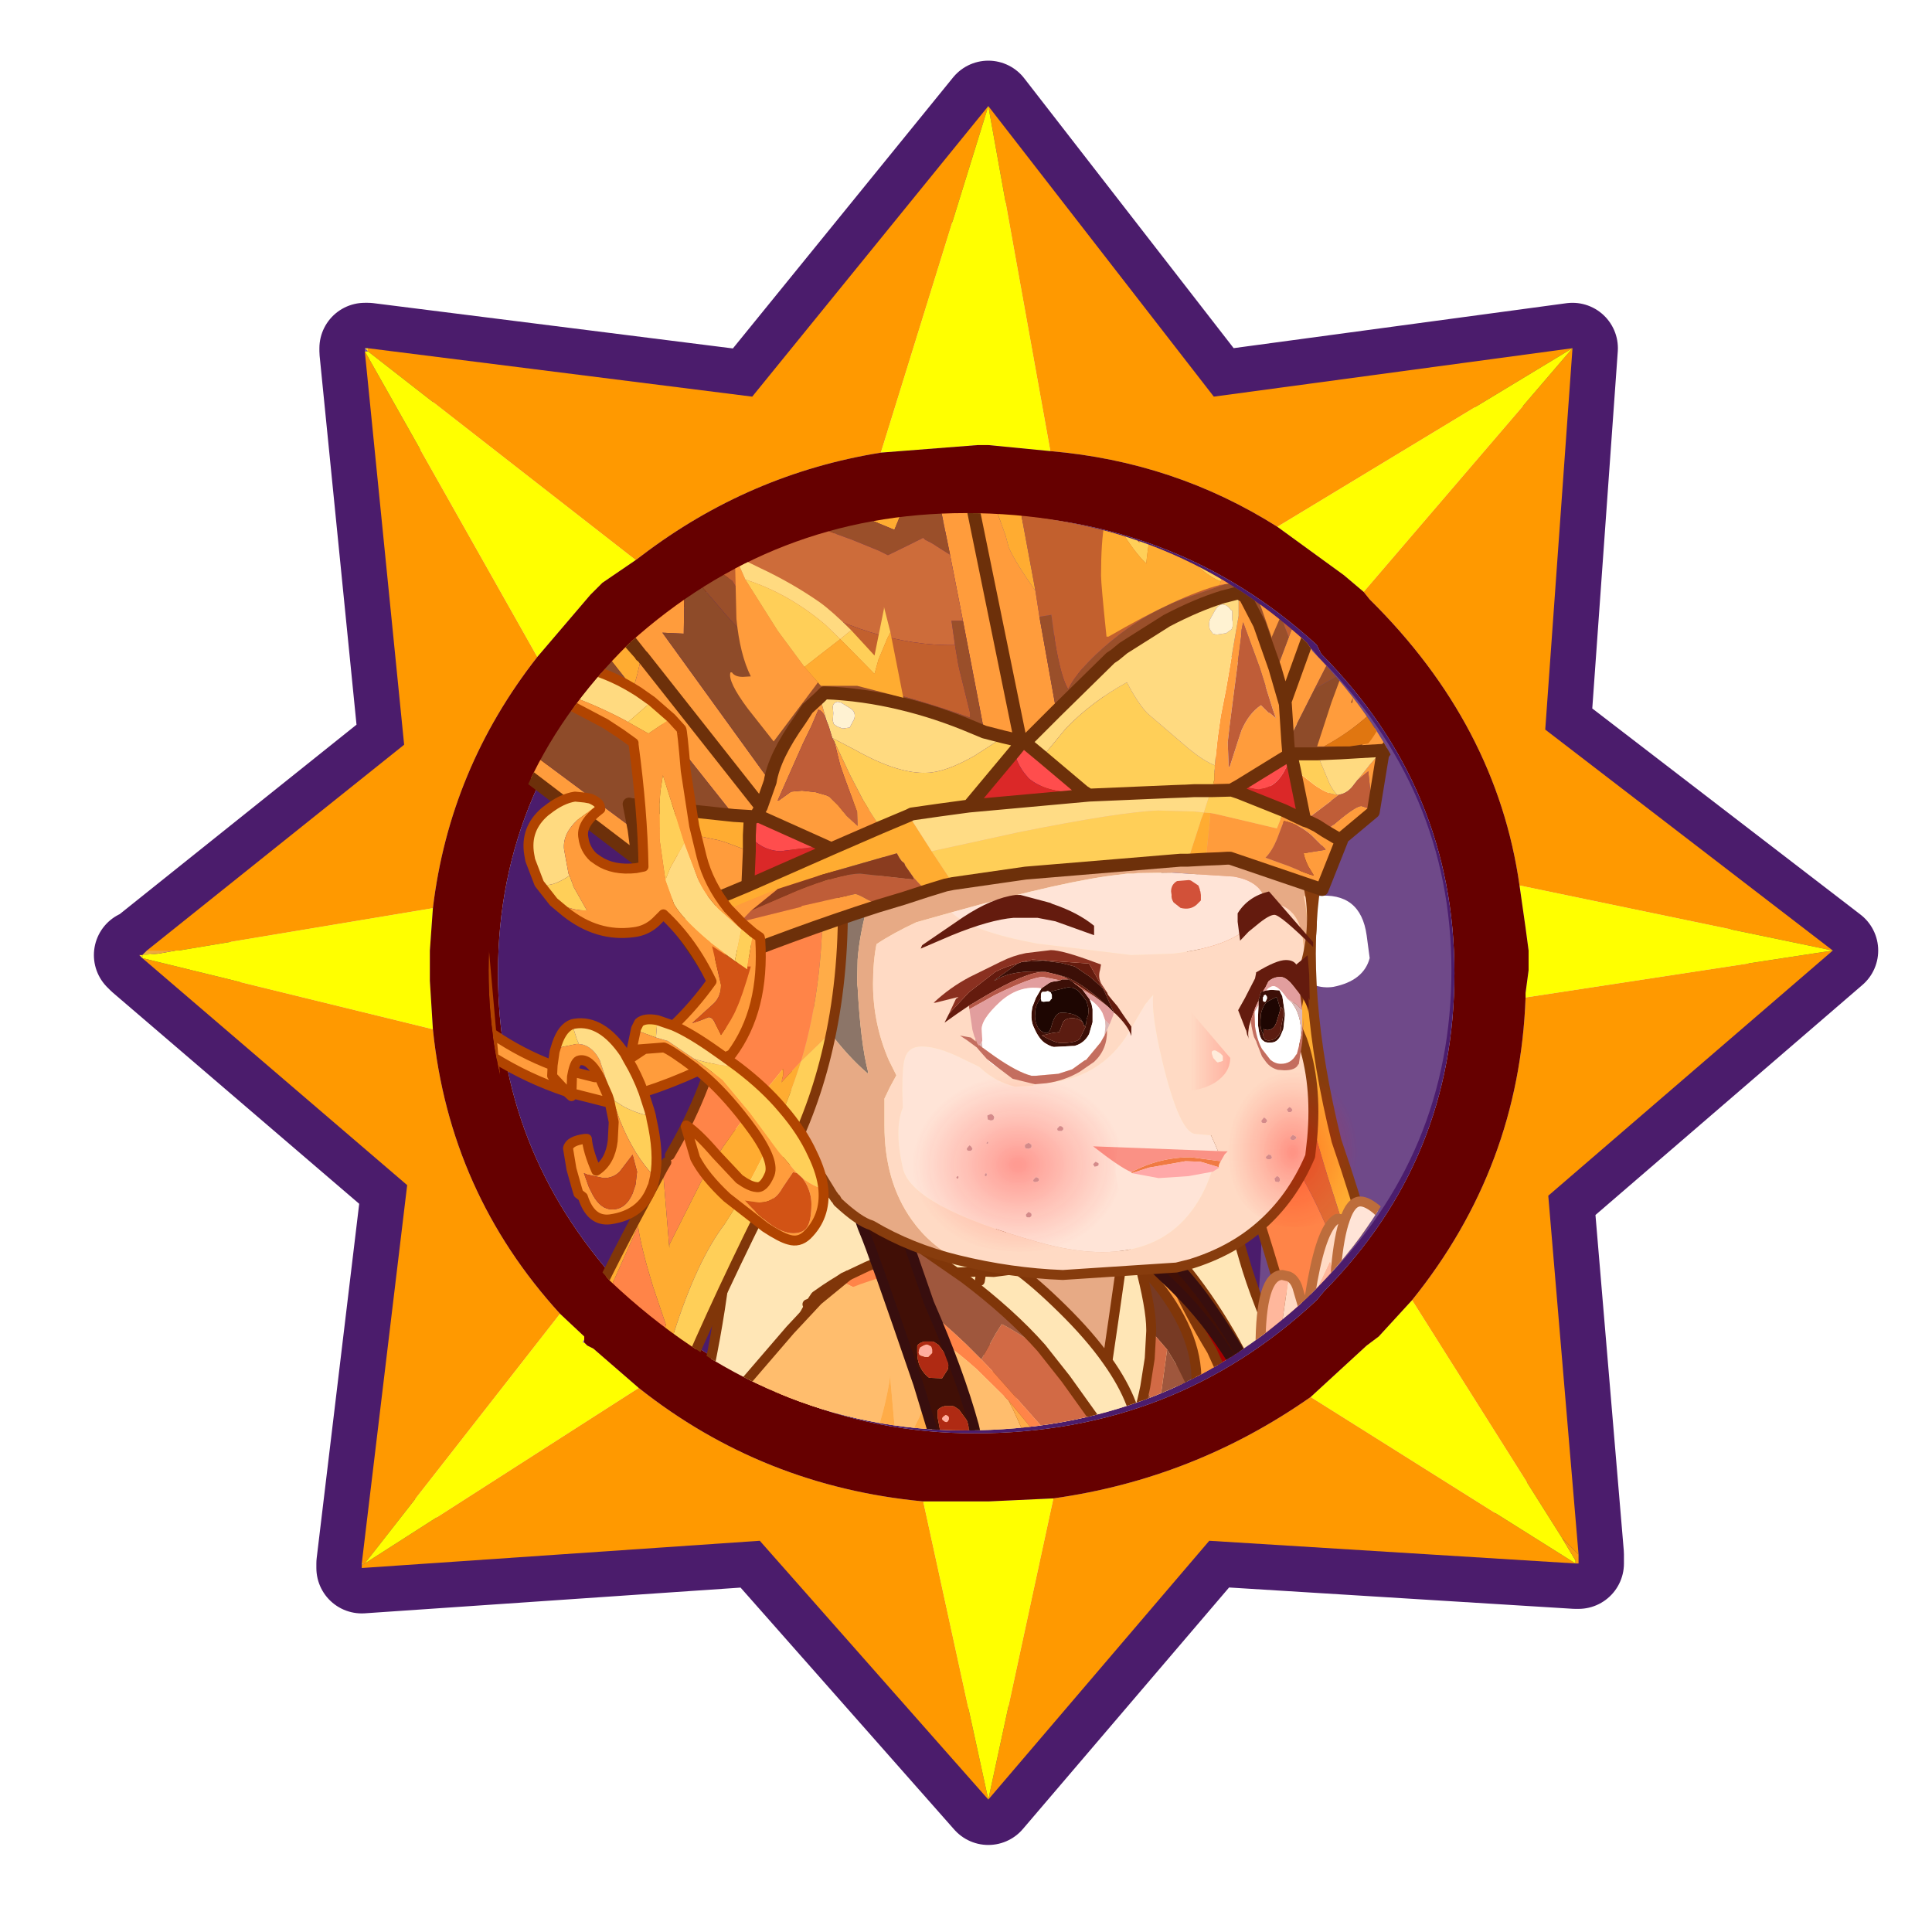 <?xml version="1.0" encoding="UTF-8" standalone="no"?>
<svg xmlns:ffdec="https://www.free-decompiler.com/flash" xmlns:xlink="http://www.w3.org/1999/xlink" ffdec:objectType="frame" height="30.0px" width="30.0px" xmlns="http://www.w3.org/2000/svg">
  <g transform="matrix(1.0, 0.0, 0.0, 1.0, 0.0, 0.0)">
    <use ffdec:characterId="1" height="30.0" transform="matrix(1.0, 0.0, 0.0, 1.0, 0.0, 0.0)" width="30.0" xlink:href="#shape0"/>
    <use ffdec:characterId="10" height="58.95" transform="matrix(0.47, 0.0, 0.0, 0.47, 1.458, 0.942)" width="58.95" xlink:href="#sprite0"/>
  </g>
  <defs>
    <g id="shape0" transform="matrix(1.0, 0.0, 0.0, 1.0, 0.0, 0.0)">
      <path d="M0.0 0.0 L30.0 0.0 30.0 30.0 0.0 30.0 0.0 0.0" fill="#33cc66" fill-opacity="0.0" fill-rule="evenodd" stroke="none"/>
    </g>
    <g id="sprite0" transform="matrix(1.0, 0.0, 0.0, 1.0, -1.4, 2.25)">
      <use ffdec:characterId="2" height="58.95" transform="matrix(1.0, 0.0, 0.0, 1.0, 1.4, -2.25)" width="58.95" xlink:href="#shape1"/>
      <use ffdec:characterId="9" height="24.7" transform="matrix(-1.865, 0.0, 0.0, 1.865, 48.662, 1.787)" width="19.25" xlink:href="#sprite1"/>
    </g>
    <g id="shape1" transform="matrix(1.0, 0.0, 0.0, 1.0, -1.4, 2.25)">
      <path d="M49.45 35.25 L50.45 47.1 50.45 47.4 50.35 47.4 38.25 46.65 30.95 55.2 23.4 46.65 10.25 47.55 10.25 47.4 11.75 34.9 3.0 27.4 2.9 27.3 3.0 27.3 3.15 27.15 11.65 20.35 10.35 7.35 10.35 7.25 10.45 7.25 23.15 8.85 30.95 -0.75 38.4 8.85 50.25 7.25 49.35 19.85 58.85 27.15 49.45 35.25" fill="#d6d6d6" fill-rule="evenodd" stroke="none"/>
      <path d="M49.45 35.25 L58.85 27.15 49.35 19.85 50.25 7.25 38.4 8.85 30.95 -0.75 23.15 8.85 10.45 7.25 10.35 7.25 10.35 7.35 11.65 20.35 3.15 27.15 3.0 27.3 2.9 27.3 3.0 27.4 11.75 34.9 10.25 47.4 10.25 47.55 23.4 46.65 30.95 55.2 38.25 46.65 50.35 47.4 50.45 47.4 50.45 47.1 49.45 35.25 Z" fill="none" stroke="#4b1c6c" stroke-linecap="round" stroke-linejoin="round" stroke-width="3.0"/>
      <path d="M50.25 7.25 L49.35 19.85 58.85 27.15 48.5 25.0 Q47.75 19.7 43.55 15.55 L43.35 15.3 50.25 7.25 40.5 13.15 Q37.1 11.0 33.0 10.65 L30.95 -0.75 27.4 10.7 Q23.05 11.4 19.5 14.1 L19.3 14.25 10.45 7.35 10.45 7.25 23.15 8.85 30.95 -0.75 38.4 8.85 50.25 7.25 M58.85 27.15 L49.45 35.25 50.45 47.1 49.9 46.55 44.95 38.7 Q48.5 34.3 48.7 28.7 L58.85 27.15 M50.35 47.4 L38.25 46.65 30.95 55.2 23.4 46.65 10.25 47.55 10.25 47.45 10.35 47.4 19.4 41.6 Q23.5 44.85 28.8 45.35 L30.95 55.2 33.1 45.25 Q37.75 44.6 41.6 41.9 L50.35 47.4 M10.25 47.4 L11.75 34.9 3.0 27.4 12.6 29.75 Q13.15 35.15 16.8 39.15 L10.35 47.4 10.25 47.4 M3.15 27.15 L11.65 20.35 10.35 7.35 16.05 17.45 Q13.15 21.15 12.6 25.75 L4.2 27.15 4.1 27.15 3.15 27.15" fill="#ff9900" fill-rule="evenodd" stroke="none"/>
      <path d="M50.25 7.25 L43.35 15.3 42.7 14.75 40.5 13.15 50.25 7.25 M48.5 25.0 L58.85 27.15 48.7 28.7 48.7 28.55 48.8 27.8 48.8 27.6 48.8 27.25 48.8 27.15 48.7 26.4 48.5 25.0 M41.6 41.9 L43.45 40.2 43.85 39.9 44.95 38.7 49.9 46.55 50.35 47.3 50.35 47.4 41.6 41.9 M33.1 45.25 L30.95 55.2 28.8 45.35 30.6 45.35 30.95 45.35 33.1 45.25 M19.4 41.6 L10.35 47.4 16.8 39.15 17.6 39.9 17.6 40.0 17.55 40.1 17.6 40.1 17.7 40.2 17.9 40.3 19.4 41.6 M33.0 10.65 L30.95 10.45 30.6 10.45 27.4 10.7 30.95 -0.75 33.0 10.65 M19.3 14.25 L18.2 15.0 17.8 15.4 16.05 17.45 10.35 7.35 10.45 7.35 19.3 14.25 M12.6 25.75 L12.5 27.15 12.5 27.3 12.5 27.8 12.5 28.15 12.6 29.75 3.0 27.4 3.0 27.3 3.55 27.25 4.1 27.15 4.2 27.15 12.6 25.75" fill="#ffff00" fill-rule="evenodd" stroke="none"/>
      <path d="M43.35 15.3 L43.55 15.55 Q47.75 19.7 48.5 25.0 L48.7 26.4 48.8 27.15 48.8 27.25 48.8 27.6 48.8 27.8 48.7 28.55 48.7 28.7 Q48.5 34.3 44.95 38.7 L43.85 39.9 43.45 40.2 41.6 41.9 Q37.75 44.6 33.1 45.25 L30.95 45.35 30.6 45.35 28.8 45.35 Q23.5 44.85 19.4 41.6 L17.9 40.3 17.7 40.2 17.6 40.1 17.6 40.0 17.6 39.9 16.8 39.15 Q13.15 35.15 12.6 29.75 L12.5 28.15 12.5 27.8 12.5 27.3 12.5 27.15 12.6 25.75 Q13.15 21.15 16.05 17.45 L17.8 15.4 18.2 15.0 19.3 14.25 19.5 14.1 Q23.05 11.4 27.4 10.7 L30.6 10.45 30.95 10.45 33.0 10.65 Q37.1 11.0 40.5 13.15 L42.7 14.75 43.35 15.3 M41.95 17.35 L41.8 17.05 Q37.1 12.75 30.5 12.75 24.15 12.75 19.4 17.05 14.75 21.65 14.75 27.9 14.75 33.75 18.75 38.15 23.95 43.1 30.5 43.1 37.1 43.1 41.8 38.7 L42.05 38.4 Q46.35 34.05 46.35 27.9 46.35 21.8 41.95 17.35" fill="#660000" fill-rule="evenodd" stroke="none"/>
      <path d="M41.95 17.35 Q46.35 21.8 46.35 27.9 46.35 34.05 42.05 38.4 L41.8 38.7 Q37.1 43.1 30.5 43.1 23.95 43.1 18.75 38.15 14.75 33.75 14.75 27.9 14.75 21.65 19.4 17.05 24.15 12.75 30.5 12.75 37.1 12.75 41.8 17.05 L41.95 17.35" fill="#4b1c6c" fill-rule="evenodd" stroke="none"/>
      <path d="M50.45 47.1 L50.45 47.4 50.35 47.4 50.35 47.3 49.9 46.55 50.45 47.1" fill="url(#gradient0)" fill-rule="evenodd" stroke="none"/>
      <path d="M10.35 7.25 L10.45 7.25 10.45 7.35 10.35 7.25" fill="url(#gradient1)" fill-rule="evenodd" stroke="none"/>
      <path d="M10.35 7.35 L10.35 7.25 10.45 7.35 10.35 7.35" fill="url(#gradient2)" fill-rule="evenodd" stroke="none"/>
      <path d="M10.25 47.45 L10.25 47.4 10.35 47.4 10.25 47.45 M3.0 27.4 L2.9 27.3 3.0 27.3 3.05 27.25 3.55 27.25 3.0 27.3 3.0 27.4" fill="url(#gradient3)" fill-rule="evenodd" stroke="none"/>
      <path d="M3.05 27.25 L3.15 27.15 4.1 27.15 3.55 27.25 3.05 27.25" fill="url(#gradient4)" fill-rule="evenodd" stroke="none"/>
      <path d="M17.6 40.0 L17.6 40.1 17.55 40.1 17.6 40.0" fill="url(#gradient5)" fill-rule="evenodd" stroke="none"/>
      <path d="M41.85 17.45 Q46.25 21.8 46.25 27.8 46.25 33.85 41.95 38.15 L41.7 38.4 39.75 40.0 Q41.6 22.75 29.1 12.95 L30.4 12.95 Q37.1 12.95 41.7 17.25 L41.85 17.45" fill="#ffffff" fill-opacity="0.2" fill-rule="evenodd" stroke="none"/>
      <path d="M41.8 25.35 Q43.25 25.2 43.45 26.65 L43.55 27.4 Q43.35 28.15 42.35 28.35 41.7 28.45 41.05 27.9 40.55 27.4 40.5 26.95 40.2 25.55 41.8 25.35 M42.35 22.55 L42.35 23.2 Q42.15 23.8 41.15 23.95 L38.9 21.45 36.85 18.3 Q36.55 16.95 37.3 16.8 37.95 16.6 39.1 17.55 41.8 19.6 42.35 22.55" fill="#ffffff" fill-rule="evenodd" stroke="none"/>
    </g>
    <linearGradient gradientTransform="matrix(-0.012, 0.0, 0.0, 0.009, 40.75, 47.65)" gradientUnits="userSpaceOnUse" id="gradient0" spreadMethod="pad" x1="-819.2" x2="819.2">
      <stop offset="0.0" stop-color="#fd9e0c"/>
      <stop offset="1.0" stop-color="#fddd27"/>
    </linearGradient>
    <linearGradient gradientTransform="matrix(-0.013, 0.0, 0.0, 0.01, 20.6, 7.2)" gradientUnits="userSpaceOnUse" id="gradient1" spreadMethod="pad" x1="-819.2" x2="819.2">
      <stop offset="0.0" stop-color="#fd9b0b"/>
      <stop offset="1.0" stop-color="#fde42b"/>
    </linearGradient>
    <linearGradient gradientTransform="matrix(-0.009, 0.0, 0.0, 0.012, 10.7, 17.05)" gradientUnits="userSpaceOnUse" id="gradient2" spreadMethod="pad" x1="-819.2" x2="819.2">
      <stop offset="0.0" stop-color="#5f2288"/>
      <stop offset="1.0" stop-color="#a276cd"/>
    </linearGradient>
    <linearGradient gradientTransform="matrix(-0.009, 0.0, 0.0, 0.012, 10.25, 37.2)" gradientUnits="userSpaceOnUse" id="gradient3" spreadMethod="pad" x1="-819.2" x2="819.2">
      <stop offset="0.0" stop-color="#fd9e0c"/>
      <stop offset="1.0" stop-color="#fddd27"/>
    </linearGradient>
    <linearGradient gradientTransform="matrix(-0.009, 0.0, 0.0, 0.012, 10.25, 37.2)" gradientUnits="userSpaceOnUse" id="gradient4" spreadMethod="pad" x1="-819.2" x2="819.2">
      <stop offset="0.0" stop-color="#8d010c"/>
      <stop offset="1.0" stop-color="#f2b03f"/>
    </linearGradient>
    <linearGradient gradientTransform="matrix(-0.013, 0.0, 0.0, 0.009, 20.6, 47.55)" gradientUnits="userSpaceOnUse" id="gradient5" spreadMethod="pad" x1="-819.2" x2="819.2">
      <stop offset="0.0" stop-color="#65298e"/>
      <stop offset="1.0" stop-color="#9a6cc5"/>
    </linearGradient>
    <g id="sprite1" transform="matrix(1.0, 0.0, 0.0, 1.0, 1.4, 5.85)">
      <clipPath id="clipPath0" transform="matrix(1.0, 0.0, 0.0, 1.0, 0.0, 0.0)">
        <path d="M14.45 2.3 Q16.95 4.75 16.95 8.1 16.95 11.25 14.8 13.6 12.0 16.25 8.5 16.25 4.95 16.25 2.45 13.9 L2.3 13.75 Q0.0 11.4 0.0 8.1 0.0 4.85 2.35 2.45 L2.45 2.3 Q4.95 0.0 8.5 0.0 11.9 0.0 14.45 2.3" fill="#4b1c6c" fill-rule="evenodd" stroke="none"/>
      </clipPath>
      <g clip-path="url(#clipPath0)">
        <use ffdec:characterId="8" height="140.75" transform="matrix(0.176, 0.0, 0.0, 0.176, -1.415, -5.872)" width="109.55" xlink:href="#sprite2"/>
      </g>
    </g>
    <g id="sprite2" transform="matrix(1.0, 0.0, 0.0, 1.0, 62.95, 109.35)">
      <use ffdec:characterId="4" height="140.75" transform="matrix(1.0, 0.0, 0.0, 1.0, -61.3, -109.35)" width="105.85" xlink:href="#shape3"/>
      <filter id="filter0">
        <feColorMatrix in="SourceGraphic" result="filterResult0" type="matrix" values="0 0 0 0 1.0,0 0 0 0 1.0,0 0 0 0 0.0,0 0 0 1 0"/>
        <feConvolveMatrix divisor="25.0" in="filterResult0" kernelMatrix="1 1 1 1 1 1 1 1 1 1 1 1 1 1 1 1 1 1 1 1 1 1 1 1 1" order="5 5" result="filterResult1"/>
        <feComposite in="SourceGraphic" in2="filterResult1" operator="over" result="filterResult2"/>
        <feColorMatrix in="filterResult2" result="filterResult3" type="matrix" values="0 0 0 0 1.0,0 0 0 0 0.0,0 0 0 0 0.0,0 0 0 1 0"/>
        <feConvolveMatrix divisor="25.0" in="filterResult3" kernelMatrix="1 1 1 1 1 1 1 1 1 1 1 1 1 1 1 1 1 1 1 1 1 1 1 1 1" order="5 5" result="filterResult4"/>
        <feComposite in="filterResult2" in2="filterResult4" operator="over" result="filterResult5"/>
      </filter>
      <use ffdec:characterId="6" filter="url(#filter0)" height="98.8" transform="matrix(1.0, 0.0, 0.0, 1.0, 7.15, -85.05)" width="39.45" xlink:href="#sprite3"/>
      <use ffdec:characterId="7" height="120.85" transform="matrix(1.0, 0.0, 0.0, 1.0, -62.95, -92.85)" width="80.05" xlink:href="#shape5"/>
    </g>
    <g id="shape3" transform="matrix(1.0, 0.0, 0.0, 1.0, 61.3, 109.35)">
      <path d="M4.75 -5.05 L5.0 -5.35 5.05 -5.4 5.35 -5.8" fill="none" stroke="#873c0d" stroke-linecap="round" stroke-linejoin="round" stroke-width="1.0"/>
      <path d="M17.9 -34.3 L17.5 -26.1 Q17.0 -16.05 17.0 -9.25 17.0 0.7 19.85 13.1 21.6 20.75 23.5 25.45 19.5 26.45 1.8 29.1 -16.0 31.75 -45.35 22.3 -37.1 7.65 -34.65 -0.9 -32.6 -7.7 -31.15 -17.15 -30.15 -23.6 -29.85 -28.3 -29.6 -32.35 -28.15 -36.6 -26.95 -40.0 -26.3 -40.7 L-21.5 -45.55 Q-18.15 -49.0 -17.6 -49.0 -16.8 -49.0 -12.15 -47.2 L0.05 -42.55 Q13.4 -37.45 17.9 -34.3" fill="#ffe6b6" fill-rule="evenodd" stroke="none"/>
      <path d="M17.9 -34.3 L17.5 -26.1 Q17.0 -16.05 17.0 -9.25 17.0 0.7 19.85 13.1 21.6 20.75 23.5 25.45 19.5 26.45 1.8 29.1 -16.0 31.75 -45.35 22.3 -37.1 7.65 -34.65 -0.9 -32.6 -7.7 -31.15 -17.15 -30.15 -23.6 -29.85 -28.3 -29.6 -32.35 -28.15 -36.6 -26.95 -40.0 -26.3 -40.7 L-21.5 -45.55 Q-18.15 -49.0 -17.6 -49.0 -16.8 -49.0 -12.15 -47.2 L0.05 -42.55 Q13.4 -37.45 17.9 -34.3 Z" fill="none" stroke="#803609" stroke-linecap="round" stroke-linejoin="round" stroke-width="1.0"/>
      <path d="M-8.2 0.35 L-4.55 0.5 -6.7 4.35 -9.65 9.85 Q-11.5 14.15 -14.75 19.55 -19.9 28.15 -22.75 28.15 -23.6 28.15 -24.45 27.05 L-25.7 25.1 Q-27.2 22.85 -27.65 21.4 -28.45 18.75 -28.45 13.3 -28.45 6.7 -26.95 2.5 -25.8 -0.7 -24.9 -0.7 L-23.6 -0.4 -22.25 -0.1 -22.25 0.0 -21.5 5.25 -20.9 9.35 Q-19.15 6.85 -16.35 4.1 -13.6 1.4 -11.75 0.1 L-9.45 0.4 -8.2 0.35 -8.05 1.3 -8.2 0.35 M-23.95 0.2 L-23.6 -0.4 -23.95 0.2 M-26.6 20.45 Q-24.4 16.7 -23.3 13.7 -22.5 11.6 -20.9 9.35 -22.5 11.6 -23.3 13.7 -24.4 16.7 -26.6 20.45" fill="#ffe6b6" fill-rule="evenodd" stroke="none"/>
      <path d="M-23.6 -0.4 L-22.75 -1.65 Q-21.45 -3.4 -20.6 -3.8 L-17.75 -5.1 Q-15.65 -5.95 -14.6 -5.95 -11.3 -5.95 -9.4 -2.6 -8.55 -1.15 -8.2 0.35 L-9.45 0.4 -11.75 0.1 Q-13.6 1.4 -16.35 4.1 -19.15 6.85 -20.9 9.35 L-21.5 5.25 -22.25 0.0 -22.25 -0.1 -23.6 -0.4" fill="#e7aa85" fill-rule="evenodd" stroke="none"/>
      <path d="M-23.6 -0.4 L-22.75 -1.65 Q-21.45 -3.4 -20.6 -3.8 L-17.75 -5.1 Q-15.65 -5.95 -14.6 -5.95 -11.3 -5.95 -9.4 -2.6 -8.55 -1.15 -8.2 0.35 L-4.55 0.5 -6.7 4.35 -9.65 9.85 Q-11.5 14.15 -14.75 19.55 -19.9 28.15 -22.75 28.15 -23.6 28.15 -24.45 27.05 L-25.7 25.1 Q-27.2 22.85 -27.65 21.4 -28.45 18.75 -28.45 13.3 -28.45 6.7 -26.95 2.5 -25.8 -0.7 -24.9 -0.7 L-23.6 -0.4 -22.25 -0.1 -22.25 0.0 -21.5 5.25 -20.9 9.35 Q-19.15 6.85 -16.35 4.1 -13.6 1.4 -11.75 0.1 L-9.45 0.4 -8.2 0.35 -8.05 1.3 M-20.9 9.35 Q-22.5 11.6 -23.3 13.7 -24.4 16.7 -26.6 20.45 M-23.6 -0.4 L-23.95 0.2" fill="none" stroke="#803609" stroke-linecap="round" stroke-linejoin="round" stroke-width="1.0"/>
      <path d="M-28.65 2.85 Q-27.15 0.15 -25.7 -1.05 L-23.95 -1.0 -24.1 -0.5 Q-25.3 4.0 -25.3 6.2 L-25.3 6.35 -26.9 8.2 -27.9 9.85 -29.5 13.1 Q-30.3 7.85 -28.65 2.85" fill="#773a24" fill-rule="evenodd" stroke="none"/>
      <path d="M-24.7 11.95 Q-24.15 14.7 -23.1 17.6 L-21.15 21.95 -22.05 22.9 -23.95 25.05 Q-28.05 20.5 -29.25 14.55 L-29.5 13.1 -27.9 9.85 -26.9 8.2 -26.35 12.25 -25.75 14.35 -25.2 13.0 -24.7 11.95" fill="#9f573d" fill-rule="evenodd" stroke="none"/>
      <path d="M-25.3 6.35 L-25.15 9.1 -24.7 11.95 -25.2 13.0 -25.75 14.35 -26.35 12.25 -26.9 8.2 -25.3 6.35" fill="#d26a45" fill-rule="evenodd" stroke="none"/>
      <path d="M-23.95 25.05 L-25.0 26.25 Q-28.9 30.9 -29.35 30.9 -30.05 30.9 -31.3 28.15 -32.45 25.55 -32.55 24.45 L-32.75 19.95 -32.8 16.65 Q-32.8 10.9 -29.4 4.15 L-28.65 2.85 Q-30.3 7.85 -29.5 13.1 L-29.25 14.55 Q-28.05 20.5 -23.95 25.05" fill="#ff8448" fill-rule="evenodd" stroke="none"/>
      <path d="M-28.65 2.85 Q-27.15 0.15 -25.7 -1.05 L-23.95 -1.0 -24.1 -0.5 Q-25.3 4.0 -25.3 6.2 L-25.3 6.35 -25.15 9.1 -24.7 11.95 Q-24.15 14.7 -23.1 17.6 L-21.15 21.95 -22.05 22.9 -23.95 25.05 -25.0 26.25 Q-28.9 30.9 -29.35 30.9 -30.05 30.9 -31.3 28.15 -32.45 25.55 -32.55 24.45 L-32.75 19.95 -32.8 16.65 Q-32.8 10.9 -29.4 4.15 L-28.65 2.85 Z" fill="none" stroke="#803609" stroke-linecap="round" stroke-linejoin="round" stroke-width="1.0"/>
      <path d="M-18.3 20.85 L-22.05 20.85 -22.05 20.2 -22.0 18.55 -16.7 11.15 -14.25 8.05 -13.85 7.8 Q-10.7 5.8 -10.25 5.65 L-9.65 6.6 -8.2 9.2 -9.4 10.45 -15.65 17.5 -18.3 20.85" fill="#d26a45" fill-rule="evenodd" stroke="none"/>
      <path d="M-14.25 8.05 Q-11.15 4.55 -6.45 1.0 L-1.75 -2.25 3.3 -0.15 Q-1.6 2.85 -6.65 7.65 L-8.2 9.2 -9.65 6.6 -10.25 5.65 Q-10.7 5.8 -13.85 7.8 L-14.25 8.05 M-22.05 20.85 L-23.75 20.85 -22.0 18.55 -22.05 20.2 -22.05 20.85" fill="#9f573d" fill-rule="evenodd" stroke="none"/>
      <path d="M3.3 -0.15 L5.2 0.75 5.65 0.95 6.1 1.25 Q-1.9 5.0 -7.7 10.15 L-10.95 13.35 -14.25 17.35 -16.8 20.85 -18.3 20.85 -15.65 17.5 -9.4 10.45 -8.2 9.2 -6.65 7.65 Q-1.6 2.85 3.3 -0.15 M-0.5 20.85 L-3.35 20.85 -1.3 17.4 -1.3 17.15 -0.5 20.85" fill="#ff8448" fill-rule="evenodd" stroke="none"/>
      <path d="M6.1 1.25 L6.75 1.65 Q7.4 2.05 8.45 2.8 L8.5 2.85 9.4 6.35 Q11.15 13.0 11.3 14.4 L11.3 16.5 9.5 12.9 8.85 11.45 9.05 16.8 8.9 20.85 2.85 20.85 Q-0.05 18.1 -1.25 16.2 L-5.4 20.85 -14.0 20.85 Q-13.45 18.65 -11.4 14.25 L-10.95 13.35 -7.7 10.15 Q-1.9 5.0 6.1 1.25" fill="#ffbd6d" fill-rule="evenodd" stroke="none"/>
      <path d="M8.5 2.85 Q10.9 6.35 12.75 13.25 L14.0 18.5 13.25 20.85 8.9 20.85 9.05 16.8 8.85 11.45 9.5 12.9 11.3 16.5 11.3 14.4 Q11.15 13.0 9.4 6.35 L8.5 2.85 M2.85 20.85 L-0.5 20.85 -1.3 17.15 -1.3 17.4 -3.35 20.85 -5.4 20.85 -1.25 16.2 Q-0.05 18.1 2.85 20.85 M-14.0 20.85 L-16.8 20.85 -14.25 17.35 -10.95 13.35 -11.4 14.25 Q-13.45 18.65 -14.0 20.85" fill="#ffac48" fill-rule="evenodd" stroke="none"/>
      <path d="M-14.25 8.05 Q-11.15 4.55 -6.45 1.0 L-1.75 -2.25 3.3 -0.15 5.2 0.75 5.65 0.95 6.1 1.25 6.75 1.65 Q7.4 2.05 8.45 2.8 L8.5 2.85 Q10.9 6.35 12.75 13.25 L14.0 18.5 13.25 20.85 M-23.75 20.85 L-22.0 18.55 -16.7 11.15 -14.25 8.05" fill="none" stroke="#803609" stroke-linecap="round" stroke-linejoin="round" stroke-width="1.0"/>
      <path d="M26.2 20.25 L25.6 22.85 25.5 23.35 12.9 23.35 Q13.55 20.9 14.6 18.4 L16.7 20.45 18.85 22.0 Q18.65 21.1 19.6 17.75 L20.15 16.0 22.25 17.75 Q24.55 19.6 26.2 20.25 M5.5 23.35 L2.85 23.35 Q1.75 19.95 1.55 16.65 L1.35 16.65 0.65 19.05 Q-0.05 20.7 -0.05 23.2 L-0.05 23.35 -2.0 23.35 Q-2.55 20.25 -2.7 16.95 L-2.75 13.0 -1.95 15.05 Q-0.9 17.25 0.05 18.5 L0.3 18.5 0.95 11.25 0.95 10.75 Q1.85 17.0 5.05 22.65 L5.5 23.35" fill="#ffac48" fill-rule="evenodd" stroke="none"/>
      <path d="M12.9 23.35 L5.5 23.35 5.05 22.65 Q1.85 17.0 0.95 10.75 L0.95 11.25 0.3 18.5 0.05 18.5 Q-0.9 17.25 -1.95 15.05 L-2.75 13.0 -2.75 12.05 -2.65 8.8 -2.35 5.15 Q-1.8 0.0 -0.85 0.0 L3.9 1.6 8.25 3.25 11.05 6.25 16.6 12.7 17.2 13.25 20.15 16.0 19.6 17.75 Q18.65 21.1 18.85 22.0 L16.7 20.45 14.6 18.4 Q13.55 20.9 12.9 23.35" fill="#ffbd6d" fill-rule="evenodd" stroke="none"/>
      <path d="M2.85 23.35 L-0.05 23.35 -0.05 23.2 Q-0.05 20.7 0.65 19.05 L1.35 16.65 1.55 16.65 Q1.75 19.95 2.85 23.35" fill="#ff8448" fill-rule="evenodd" stroke="none"/>
      <path d="M8.25 3.25 L5.2 0.75 M20.15 16.0 L22.25 17.75 Q24.55 19.6 26.2 20.25 M9.3 3.65 L8.25 3.25 11.05 6.25 16.6 12.7 17.2 13.25 20.15 16.0" fill="none" stroke="#803609" stroke-linecap="round" stroke-linejoin="round" stroke-width="1.0"/>
      <path d="M-33.5 15.2 L-33.65 13.85 -32.9 11.6 -31.4 8.3 Q-29.0 4.35 -27.5 0.9 L-27.05 -0.15 -24.85 0.2 -24.75 0.25 Q-29.7 5.75 -29.85 10.9 L-29.85 11.45 -29.85 11.85 -31.2 17.45 -32.1 21.25 Q-33.05 18.2 -33.5 15.2" fill="#ff9c3c" fill-rule="evenodd" stroke="none"/>
      <path d="M-39.65 22.55 L-39.35 21.3 Q-37.2 13.75 -33.75 7.5 -31.6 3.65 -28.95 0.3 L-28.9 0.55 -27.85 0.8 -27.5 0.9 Q-29.0 4.35 -31.4 8.3 L-32.9 11.6 -33.65 13.85 -33.5 15.2 -34.95 17.15 Q-36.8 19.8 -38.0 22.55 L-39.65 22.55" fill="#a60000" fill-rule="evenodd" stroke="none"/>
      <path d="M-38.0 22.55 Q-36.8 19.8 -34.95 17.15 L-33.5 15.2 Q-33.05 18.2 -32.1 21.25 L-31.65 22.55 -38.0 22.55" fill="#6d0202" fill-rule="evenodd" stroke="none"/>
      <path d="M-28.7 22.55 L-31.65 22.55 -32.1 21.25 -31.2 17.45 Q-30.1 20.35 -28.7 22.55" fill="#ffc24d" fill-rule="evenodd" stroke="none"/>
      <path d="M-29.85 11.85 Q-29.7 16.55 -27.7 21.1 L-27.0 22.55 -28.7 22.55 Q-30.1 20.35 -31.2 17.45 L-29.85 11.85" fill="#ffdc85" fill-rule="evenodd" stroke="none"/>
      <path d="M-27.5 0.9 L-27.85 0.8 -28.9 0.55 -28.95 0.3 Q-31.6 3.65 -33.75 7.5 -37.2 13.75 -39.35 21.3 L-39.65 22.55 M-33.5 15.2 L-33.65 13.85 -32.9 11.6 -31.4 8.3 Q-29.0 4.35 -27.5 0.9 L-27.05 -0.15 -24.85 0.2 -24.75 0.25 Q-29.7 5.75 -29.85 10.9 L-29.85 11.45 -29.85 11.85 Q-29.7 16.55 -27.7 21.1 L-27.0 22.55 M-32.1 21.25 L-31.65 22.55 M-32.1 21.25 Q-33.05 18.2 -33.5 15.2" fill="none" stroke="#803609" stroke-linecap="round" stroke-linejoin="round" stroke-width="1.0"/>
      <path d="M-8.6 20.85 L-7.45 15.85 Q-5.95 10.4 -2.95 3.55 L-0.45 -3.65 Q1.3 -8.0 3.5 -8.0 4.35 -8.0 4.35 -7.25 4.35 -5.45 3.55 -3.6 2.8 -1.9 -1.85 11.65 L-4.65 20.85 -6.4 20.85 -7.25 20.85 -8.6 20.85 M-39.9 20.85 Q-38.85 17.3 -37.2 13.95 -34.65 8.8 -31.4 4.1 -29.45 1.25 -26.95 -1.25 L-25.2 -0.4 -26.85 1.2 Q-30.15 4.25 -32.8 8.25 -34.65 11.05 -35.75 13.55 -37.45 17.4 -38.6 20.85 L-39.9 20.85 M-2.45 7.4 L-3.3 7.4 -3.45 7.45 -3.9 7.75 -4.7 8.85 Q-4.95 9.45 -4.85 10.15 L-4.25 11.1 -2.95 11.05 Q-2.35 10.6 -2.0 9.85 -1.75 9.25 -1.75 8.5 L-1.75 7.85 -1.8 7.75 -1.9 7.65 -2.15 7.5 -2.3 7.45 -2.45 7.4 M-3.85 14.25 L-3.95 14.15 -4.2 14.0 -4.35 13.95 -4.5 13.9 -5.35 13.9 -5.5 13.95 -5.95 14.25 -6.75 15.35 Q-7.0 15.95 -6.9 16.65 -6.85 17.25 -6.3 17.6 L-5.0 17.55 -4.05 16.35 -3.8 15.0 -3.8 14.35 -3.85 14.25" fill="#410f06" fill-rule="evenodd" stroke="none"/>
      <path d="M-2.45 7.4 L-2.3 7.45 -2.15 7.5 -1.9 7.65 -1.8 7.75 -1.75 7.85 -1.75 8.5 Q-1.75 9.25 -2.0 9.85 -2.35 10.6 -2.95 11.05 L-4.25 11.1 -4.85 10.15 Q-4.95 9.45 -4.7 8.85 L-3.9 7.75 -3.45 7.45 -3.3 7.4 -2.45 7.4 M-2.4 7.8 L-2.7 7.7 -2.85 7.75 -3.15 7.9 -3.25 8.2 -3.25 8.55 -3.15 8.65 -3.05 8.75 -2.95 8.85 -2.85 8.95 -2.55 8.95 -2.25 8.85 Q-1.95 8.8 -1.9 8.55 L-1.9 8.45 -1.95 8.2 -2.05 8.0 -2.4 7.8 M-4.6 14.8 Q-5.05 14.9 -4.9 15.3 -4.75 15.65 -4.45 15.4 -4.1 15.2 -4.4 14.95 L-4.6 14.8 M-3.85 14.25 L-3.8 14.35 -3.8 15.0 -4.05 16.35 -5.0 17.55 -6.3 17.6 Q-6.85 17.25 -6.9 16.65 -7.0 15.95 -6.75 15.35 L-5.95 14.25 -5.5 13.95 -5.35 13.9 -4.5 13.9 -4.35 13.95 -4.2 14.0 -3.95 14.15 -3.85 14.25" fill="#af2a13" fill-rule="evenodd" stroke="none"/>
      <path d="M-4.6 14.8 L-4.4 14.95 Q-4.1 15.2 -4.45 15.4 -4.75 15.65 -4.9 15.3 -5.05 14.9 -4.6 14.8 M-2.4 7.8 L-2.05 8.0 -1.95 8.2 -1.9 8.45 -1.9 8.55 Q-1.95 8.8 -2.25 8.85 L-2.55 8.95 -2.85 8.95 -2.95 8.85 -3.05 8.75 -3.15 8.65 -3.25 8.55 -3.25 8.2 -3.15 7.9 -2.85 7.75 -2.7 7.7 -2.4 7.8" fill="#ffad9f" fill-rule="evenodd" stroke="none"/>
      <path d="M-4.65 20.85 L-1.85 11.65 Q2.8 -1.9 3.55 -3.6 4.35 -5.45 4.35 -7.25 4.35 -8.0 3.5 -8.0 1.3 -8.0 -0.45 -3.65 L-2.95 3.55 Q-5.95 10.4 -7.45 15.85 L-8.6 20.85 M-38.6 20.85 Q-37.45 17.4 -35.75 13.55 -34.65 11.05 -32.8 8.25 -30.15 4.25 -26.85 1.2 L-25.2 -0.4 -26.95 -1.25 Q-29.45 1.25 -31.4 4.1 -34.65 8.8 -37.2 13.95 -38.85 17.3 -39.9 20.85" fill="none" stroke="#380e0e" stroke-linecap="round" stroke-linejoin="round" stroke-width="1.0"/>
      <path d="M-49.85 8.15 Q-47.65 -2.05 -43.95 -12.8 -40.2 -27.95 -41.9 -38.9 L-40.35 -42.05 -39.7 -37.4 -39.1 -30.8 Q-39.1 -21.15 -43.75 -7.05 -46.7 2.05 -47.9 8.15 L-49.85 8.15" fill="#ffac31" fill-rule="evenodd" stroke="none"/>
      <path d="M-32.5 -16.1 L-33.1 -14.05 Q-37.75 -0.45 -39.9 8.15 L-46.65 8.15 -46.2 5.9 Q-42.75 -9.0 -33.1 -19.25 -32.6 -18.1 -32.5 -16.8 L-32.5 -16.1" fill="#ff8448" fill-rule="evenodd" stroke="none"/>
      <path d="M-47.9 8.15 Q-46.7 2.05 -43.75 -7.05 -39.1 -21.15 -39.1 -30.8 L-39.7 -37.4 -40.35 -42.05 -39.15 -44.4 -29.6 -41.95 Q-28.95 -29.2 -32.5 -16.1 L-32.5 -16.8 Q-32.6 -18.1 -33.1 -19.25 -42.75 -9.0 -46.2 5.9 L-46.65 8.15 -47.9 8.15" fill="#e06c33" fill-rule="evenodd" stroke="none"/>
      <path d="M-40.35 -42.05 L-41.9 -38.9 Q-40.2 -27.95 -43.95 -12.8 -47.65 -2.05 -49.85 8.15 M-40.35 -42.05 L-39.15 -44.4 -29.6 -41.95 Q-28.95 -29.2 -32.5 -16.1 L-33.1 -14.05 Q-37.75 -0.45 -39.9 8.15" fill="none" stroke="#873c0d" stroke-linecap="round" stroke-linejoin="round" stroke-width="1.0"/>
      <path d="M10.95 -30.0 Q7.35 -23.1 3.2 -19.55 L3.2 -19.75 Q3.95 -22.65 4.25 -28.25 L4.3 -28.65 4.3 -28.85 4.25 -31.05 Q3.85 -36.3 0.65 -43.65 L-0.15 -46.85 10.3 -46.1 10.95 -30.0" fill="#8c7568" fill-rule="evenodd" stroke="none"/>
      <path d="M-0.15 -46.85 L0.65 -43.65 Q3.85 -36.3 4.25 -31.05 L4.3 -28.85 4.3 -28.65 4.25 -28.25 Q3.95 -22.65 3.2 -19.75 L3.2 -19.55 Q7.35 -23.1 10.95 -30.0 L11.45 -17.65 11.25 -17.05 9.8 -13.0 8.1 -9.55 6.75 -7.35 6.7 -7.3 6.6 -7.15 6.5 -7.0 6.45 -7.0 6.25 -6.65 Q4.1 -4.65 2.85 -4.3 -1.1 -1.95 -5.85 -0.8 -3.0 -2.3 -1.2 -4.85 1.55 -8.7 1.55 -14.35 L1.55 -14.45 1.55 -17.05 1.0 -18.2 0.35 -19.4 1.1 -20.9 Q2.7 -24.6 2.7 -28.6 2.7 -30.85 2.35 -32.6 0.7 -33.7 -1.65 -34.8 L-5.2 -35.8 Q-16.85 -39.05 -22.15 -39.6 L-22.9 -39.7 -23.35 -39.7 -23.55 -39.7 -23.9 -39.75 -27.35 -39.8 -33.6 -39.4 Q-36.5 -38.9 -36.85 -36.7 -40.8 -36.95 -40.7 -30.95 L-40.85 -31.2 -41.0 -33.45 Q-41.05 -35.75 -40.65 -37.45 L-41.35 -37.3 -40.95 -39.35 -40.0 -42.5 -40.45 -43.0 -35.85 -49.65 -0.15 -46.85" fill="#e7aa85" fill-rule="evenodd" stroke="none"/>
      <path d="M-41.35 -37.3 L-40.65 -37.45 Q-41.05 -35.75 -41.0 -33.45 L-40.85 -31.2 -40.7 -30.95 Q-40.8 -36.95 -36.85 -36.7 -35.8 -34.35 -33.35 -33.15 -31.25 -32.1 -27.55 -31.65 L-23.3 -31.5 -13.85 -32.65 Q-7.1 -33.9 -5.2 -35.8 L-1.65 -34.8 Q0.7 -33.7 2.35 -32.6 2.7 -30.85 2.7 -28.6 2.7 -24.6 1.1 -20.9 L0.35 -19.4 1.0 -18.2 1.55 -17.05 1.55 -14.45 1.55 -14.35 Q1.55 -8.7 -1.2 -4.85 -3.0 -2.3 -5.85 -0.8 -11.15 0.5 -16.4 0.7 L-27.85 -0.05 -29.25 -0.4 Q-33.3 -1.65 -36.15 -4.1 -39.45 -6.9 -41.3 -11.25 L-41.5 -13.05 Q-42.0 -18.6 -40.5 -22.95 L-39.7 -24.85 -40.7 -30.15 Q-41.8 -33.6 -41.35 -37.3 M-24.7 -26.55 L-25.5 -27.5 Q-25.3 -25.55 -26.4 -20.9 -28.15 -13.6 -29.75 -13.5 L-31.35 -13.35 -31.35 -13.3 -31.8 -12.3 -32.1 -11.55 -30.9 -8.4 Q-26.75 1.0 -13.95 -2.6 -1.15 -6.2 -0.3 -10.05 0.6 -14.0 -0.3 -16.15 L-0.25 -17.75 -0.25 -18.05 Q-0.25 -20.35 -0.5 -21.1 -0.85 -22.3 -2.2 -22.3 -3.85 -22.3 -6.35 -21.05 L-8.0 -20.25 Q-9.35 -18.95 -11.1 -18.4 L-11.6 -18.25 -13.45 -18.35 -13.45 -18.55 Q-19.65 -18.6 -22.75 -23.25 L-24.7 -26.55" fill="#ffdac4" fill-rule="evenodd" stroke="none"/>
      <path d="M-36.85 -36.7 Q-36.5 -38.9 -33.6 -39.4 L-27.35 -39.8 -23.9 -39.75 -23.55 -39.7 -23.35 -39.7 -22.9 -39.7 -22.15 -39.6 Q-16.85 -39.05 -5.2 -35.8 -7.1 -33.9 -13.85 -32.65 L-23.3 -31.5 -27.55 -31.65 Q-31.25 -32.1 -33.35 -33.15 -35.8 -34.35 -36.85 -36.7 M-24.7 -26.55 L-22.75 -23.25 Q-19.65 -18.6 -13.45 -18.55 L-13.45 -18.35 -11.6 -18.25 -11.1 -18.4 Q-9.35 -18.95 -8.0 -20.25 L-6.35 -21.05 Q-3.85 -22.3 -2.2 -22.3 -0.85 -22.3 -0.5 -21.1 -0.25 -20.35 -0.25 -18.05 L-0.25 -17.75 -0.3 -16.15 Q0.6 -14.0 -0.3 -10.05 -1.15 -6.2 -13.95 -2.6 -26.75 1.0 -30.9 -8.4 L-32.1 -11.55 -31.8 -12.3 -31.35 -13.3 -31.35 -13.35 -29.75 -13.5 Q-28.15 -13.6 -26.4 -20.9 -25.3 -25.55 -25.5 -27.5 L-24.7 -26.55" fill="#ffe4d7" fill-rule="evenodd" stroke="none"/>
      <path d="M10.95 -30.0 L10.3 -46.1 -0.15 -46.85 -35.85 -49.65 -40.45 -43.0 -40.0 -42.5 -40.95 -39.35 -41.35 -37.3 Q-41.8 -33.6 -40.7 -30.15 L-39.7 -24.85 -40.5 -22.95 Q-42.0 -18.6 -41.5 -13.05 L-41.3 -11.25 Q-39.45 -6.9 -36.15 -4.1 -33.3 -1.65 -29.25 -0.4 L-27.85 -0.05 -16.4 0.7 Q-11.15 0.5 -5.85 -0.8 -1.1 -1.95 2.85 -4.3 4.1 -4.65 6.25 -6.65 L6.45 -7.0 6.5 -7.0 6.6 -7.15 6.7 -7.3 6.75 -7.35 8.1 -9.55 9.8 -13.0 11.25 -17.05 11.45 -17.65 10.95 -30.0 Z" fill="none" stroke="#873c0d" stroke-linecap="round" stroke-linejoin="round" stroke-width="1.0"/>
      <path d="M-41.6 -32.8 L-40.55 -34.0 -37.25 -37.8 -37.15 -37.9 Q-35.05 -37.4 -34.0 -35.7 L-34.0 -34.85 -34.25 -32.95 -35.1 -33.85 -35.9 -34.5 Q-37.15 -35.55 -37.7 -35.55 -38.3 -35.55 -41.55 -32.35 L-41.6 -32.35 -41.6 -32.8 M-11.65 -37.55 Q-9.3 -37.25 -6.35 -35.3 L-2.25 -32.5 -2.2 -32.4 -2.1 -32.15 -5.25 -33.5 Q-9.05 -35.05 -11.45 -35.25 L-13.85 -35.25 -15.65 -34.9 -19.55 -33.5 -19.55 -34.45 Q-17.9 -35.8 -15.35 -36.65 L-15.15 -36.75 -12.15 -37.55 -11.65 -37.55" fill="#641b0e" fill-rule="evenodd" stroke="none"/>
      <path d="M-30.2 -38.1 L-30.05 -38.5 -29.3 -39.0 -29.1 -39.05 -27.9 -38.95 Q-27.3 -38.6 -27.3 -37.9 L-27.35 -37.55 Q-27.3 -37.2 -27.55 -36.8 L-28.25 -36.25 Q-29.2 -36.0 -29.85 -36.55 L-30.3 -37.0 -30.3 -37.2 -30.3 -37.55 -30.25 -37.9 -30.2 -38.0 -30.2 -38.1" fill="#d25139" fill-rule="evenodd" stroke="none"/>
      <path d="M-40.3 -27.5 L-40.6 -27.1 Q-41.15 -26.15 -41.15 -25.5 L-41.15 -26.0 -41.15 -26.75 -41.15 -27.2 -41.25 -26.95 -41.25 -27.2 -41.2 -29.55 -41.05 -31.45 -41.0 -31.45 -39.9 -30.55 Q-39.6 -31.0 -38.85 -31.0 -37.9 -31.0 -35.85 -29.75 L-35.85 -29.65 -35.75 -29.15 -35.7 -29.05 -34.85 -27.4 -34.75 -27.2 -34.05 -25.95 -34.85 -23.9 -34.85 -24.0 -34.95 -23.5 -35.15 -23.05 Q-35.0 -23.4 -35.1 -24.0 L-35.15 -24.35 -35.35 -25.0 -35.75 -26.15 -36.1 -26.9 -36.1 -26.95 -36.35 -27.8 -36.55 -27.85 -36.8 -28.25 -37.1 -28.85 Q-37.6 -29.3 -38.3 -29.3 -38.75 -29.3 -39.3 -28.75 L-40.05 -27.85 -40.3 -27.5 M-20.95 -26.3 Q-18.8 -28.35 -16.95 -29.2 L-16.7 -29.3 -15.75 -29.55 -16.6 -29.25 -16.95 -29.05 -17.05 -29.05 -17.15 -28.95 -17.2 -28.9 -17.3 -28.9 -17.4 -28.8 -19.55 -27.4 -19.85 -27.15 -20.95 -26.3 M-14.7 -29.8 L-13.55 -29.85 Q-11.0 -29.85 -9.6 -28.95 L-9.5 -28.95 -11.85 -30.65 Q-10.65 -30.35 -9.6 -29.8 L-6.95 -27.75 -4.95 -25.6 -4.5 -24.7 -5.7 -25.55 -6.95 -26.4 -8.55 -27.35 Q-12.7 -29.8 -14.45 -29.8 L-14.7 -29.8 M-12.25 -30.8 L-14.4 -30.95 -16.25 -30.7 -17.6 -30.35 -18.05 -30.05 -19.15 -29.3 -20.45 -28.15 -21.55 -25.7 -21.7 -25.6 Q-23.0 -24.35 -23.3 -23.35 L-23.3 -24.3 -22.4 -25.6 -21.9 -26.35 -21.35 -27.0 -20.95 -27.5 -20.85 -27.75 -20.45 -28.15 -19.1 -30.55 -19.0 -30.65 -13.35 -31.05 -12.25 -30.8" fill="#641b0e" fill-rule="evenodd" stroke="none"/>
      <path d="M-36.55 -27.85 L-36.35 -27.8 -36.1 -26.95 -36.1 -26.9 -36.1 -26.45 -36.05 -25.25 -36.05 -24.45 Q-36.2 -23.1 -36.55 -22.9 L-36.75 -22.75 -37.0 -22.7 -37.4 -22.7 Q-37.95 -22.7 -38.3 -23.35 L-38.6 -24.05 -38.75 -25.4 -38.75 -25.65 -38.5 -27.35 -38.2 -27.95 -37.4 -28.0 -36.9 -27.95 -36.55 -27.85 M-15.75 -29.55 L-16.7 -29.3 -16.95 -29.2 Q-18.8 -28.35 -20.95 -26.3 L-21.0 -26.25 -21.15 -26.1 -21.55 -25.7 -20.45 -28.15 -19.15 -29.3 -18.05 -30.05 -17.6 -30.35 -16.25 -30.7 -14.4 -30.95 -12.25 -30.8 -11.85 -30.65 -9.5 -28.95 -9.6 -28.95 Q-11.0 -29.85 -13.55 -29.85 L-14.7 -29.8 -15.75 -29.55 M-17.4 -28.8 L-17.3 -28.9 -17.2 -28.9 -17.15 -28.95 -17.05 -29.05 -16.95 -29.05 -16.45 -29.05 -16.3 -29.05 -16.15 -28.95 -15.6 -28.85 -15.55 -28.85 Q-15.15 -28.8 -14.9 -28.6 L-14.25 -28.15 -13.7 -27.2 -13.6 -26.95 -13.35 -26.3 -13.3 -26.05 -13.25 -25.65 -13.25 -25.6 Q-13.2 -24.8 -13.5 -24.2 -14.0 -23.05 -14.6 -22.65 -15.15 -22.3 -15.5 -22.25 L-17.4 -22.35 -17.55 -22.35 Q-18.55 -22.6 -19.05 -23.55 L-19.4 -24.75 -19.4 -26.05 -19.3 -26.55 -19.1 -27.05 -18.4 -28.0 -17.85 -28.45 -17.7 -28.55 -17.4 -28.8 M-15.05 -27.8 L-16.9 -28.25 -17.0 -28.25 -17.45 -28.2 -17.9 -27.95 -18.3 -27.5 -18.45 -27.3 -18.8 -26.85 -19.0 -26.05 -18.95 -25.45 -18.8 -25.05 -18.75 -24.55 -18.55 -24.35 -18.7 -24.3 -18.1 -23.05 Q-17.65 -22.65 -16.2 -22.65 -15.65 -22.65 -14.3 -23.4 L-15.3 -23.65 -16.05 -23.75 -16.35 -24.55 Q-16.5 -25.15 -17.35 -25.15 -17.95 -25.15 -18.4 -24.75 -17.95 -25.7 -16.25 -25.7 -15.7 -25.7 -15.35 -24.65 -15.1 -23.65 -14.8 -23.65 -14.3 -23.65 -13.9 -24.2 -13.6 -24.75 -13.6 -25.35 L-13.65 -26.05 Q-13.75 -26.65 -14.2 -27.15 L-14.2 -27.3 -14.2 -27.45 -14.2 -27.5 -14.25 -27.7 -14.35 -27.8 -14.4 -27.8 -14.6 -27.8 -14.95 -27.9 -14.95 -27.8 -15.05 -27.8 M-38.3 -26.05 L-38.35 -26.3 -38.6 -25.95 -38.6 -25.45 -38.35 -24.15 -38.35 -23.85 Q-37.95 -22.9 -37.05 -22.9 L-36.75 -23.0 -36.55 -23.4 -36.55 -23.5 -36.55 -23.55 -36.35 -24.05 -36.3 -24.4 -36.3 -25.0 -36.35 -25.6 -36.4 -25.8 Q-36.55 -26.4 -36.95 -26.8 L-37.85 -27.25 -37.9 -27.25 -37.95 -27.2 -38.0 -27.1 -38.3 -26.05 M-36.55 -27.1 L-36.55 -27.2 -36.55 -27.25 -36.6 -27.3 -36.6 -27.35 -36.65 -27.45 -36.8 -27.5 -36.85 -27.45 -36.95 -27.3 -36.95 -27.1 -36.8 -26.8 -36.65 -26.8 -36.55 -26.9 -36.55 -27.0 -36.55 -27.1" fill="#3c0f07" fill-rule="evenodd" stroke="none"/>
      <path d="M-19.85 -27.15 L-19.55 -27.4 -17.4 -28.8 -17.7 -28.55 -17.85 -28.45 -18.4 -28.0 -18.5 -27.95 -19.85 -27.15 M-16.95 -29.05 L-16.6 -29.25 -15.75 -29.55 -14.7 -29.8 -14.45 -29.8 Q-12.7 -29.8 -8.55 -27.35 L-6.95 -26.4 -7.0 -26.05 -9.6 -27.5 Q-13.3 -29.3 -14.4 -29.3 L-16.15 -28.95 -16.3 -29.05 -16.45 -29.05 -16.95 -29.05" fill="#b45747" fill-rule="evenodd" stroke="none"/>
      <path d="M-18.55 -24.35 L-18.75 -24.55 -18.8 -25.05 -18.95 -25.45 -19.0 -26.05 -18.8 -26.85 -18.45 -27.3 -18.3 -27.5 -17.9 -27.95 -17.45 -28.2 -17.0 -28.25 -16.9 -28.25 -15.05 -27.8 -15.1 -27.8 -15.15 -27.75 -15.2 -27.75 -15.2 -27.7 -15.3 -27.5 -15.3 -27.4 -15.3 -27.2 -15.3 -27.1 -15.2 -27.05 -15.15 -26.95 -15.1 -26.9 -15.05 -26.85 -14.45 -26.8 -14.25 -26.85 -14.25 -26.9 -14.2 -27.1 -14.2 -27.15 Q-13.75 -26.65 -13.65 -26.05 L-13.6 -25.35 Q-13.6 -24.75 -13.9 -24.2 -14.3 -23.65 -14.8 -23.65 -15.1 -23.65 -15.35 -24.65 -15.7 -25.7 -16.25 -25.7 -17.95 -25.7 -18.4 -24.75 L-18.5 -24.5 -18.55 -24.3 -18.55 -24.35 M-36.55 -23.5 L-36.6 -23.65 -36.6 -24.05 -36.95 -23.95 Q-37.4 -23.95 -37.7 -24.3 L-37.9 -24.7 -38.3 -26.05 -38.0 -27.1 -37.95 -27.2 -37.9 -27.25 -37.85 -27.25 -36.95 -26.8 Q-36.55 -26.4 -36.4 -25.8 L-36.35 -25.6 -36.3 -25.0 -36.3 -24.4 -36.35 -24.05 -36.55 -23.55 -36.55 -23.5" fill="#1e0602" fill-rule="evenodd" stroke="none"/>
      <path d="M-40.5 -25.95 L-40.3 -27.5 -40.05 -27.85 -39.3 -28.75 Q-38.75 -29.3 -38.3 -29.3 -37.6 -29.3 -37.1 -28.85 L-36.8 -28.25 -36.55 -27.85 -36.9 -27.95 Q-37.05 -28.2 -37.45 -28.35 -38.0 -28.55 -39.0 -27.1 L-39.9 -26.55 -40.5 -25.95 M-36.1 -26.9 L-35.75 -26.15 -35.7 -25.75 -36.1 -26.45 -36.1 -26.9 M-20.95 -26.3 L-19.85 -27.15 -18.5 -27.95 -18.4 -28.0 -19.1 -27.05 Q-20.0 -26.45 -20.4 -25.65 L-20.65 -24.95 -21.1 -24.5 -21.5 -25.5 -21.5 -25.6 -21.55 -25.7 -21.15 -26.1 -21.0 -26.25 -20.95 -26.3 M-14.25 -28.15 L-14.9 -28.6 Q-15.15 -28.8 -15.55 -28.85 L-15.6 -28.85 -16.15 -28.95 -14.4 -29.3 Q-13.3 -29.3 -9.6 -27.5 L-7.0 -26.05 -7.2 -24.7 -7.3 -24.0 -7.5 -23.3 -7.6 -23.1 -7.8 -22.6 -7.95 -22.4 -8.0 -22.45 -8.25 -22.7 -8.3 -22.9 -8.25 -23.9 Q-8.1 -24.95 -10.1 -26.8 -12.0 -28.5 -14.25 -28.15" fill="#e29e9e" fill-rule="evenodd" stroke="none"/>
      <path d="M-11.85 -30.65 L-12.25 -30.8 -13.35 -31.05 -19.0 -30.65 -19.1 -30.55 -20.45 -28.15 -20.85 -27.75 -20.35 -28.5 Q-19.9 -29.2 -20.15 -30.0 L-20.25 -30.55 -19.7 -30.75 Q-16.35 -32.0 -15.2 -32.0 L-12.7 -31.7 Q-11.4 -31.45 -10.2 -30.85 L-7.05 -29.3 Q-5.05 -28.25 -3.4 -26.7 L-3.55 -26.7 -5.75 -27.25 -5.9 -27.25 -5.65 -27.1 -4.95 -25.6 -6.95 -27.75 -9.6 -29.8 Q-10.65 -30.35 -11.85 -30.65" fill="#8a3020" fill-rule="evenodd" stroke="none"/>
      <path d="M-14.2 -27.15 L-14.2 -27.1 -14.25 -26.9 -14.25 -26.85 -14.45 -26.8 -15.05 -26.85 -15.1 -26.9 -15.15 -26.95 -15.2 -27.05 -15.3 -27.1 -15.3 -27.2 -15.3 -27.4 -15.3 -27.5 -15.2 -27.7 -15.2 -27.75 -15.15 -27.75 -15.1 -27.8 -15.05 -27.8 -14.95 -27.8 -14.95 -27.9 -14.6 -27.8 -14.4 -27.8 -14.35 -27.8 -14.25 -27.7 -14.2 -27.5 -14.2 -27.45 -14.2 -27.3 -14.2 -27.15 M-19.1 -27.05 L-19.3 -26.55 -19.4 -26.05 -19.4 -24.75 -19.05 -23.55 Q-18.55 -22.6 -17.55 -22.35 L-17.4 -22.35 -15.5 -22.25 Q-15.15 -22.3 -14.6 -22.65 -14.0 -23.05 -13.5 -24.2 -13.2 -24.8 -13.25 -25.6 L-13.25 -25.65 -13.3 -26.05 -13.35 -26.3 -13.6 -26.95 -13.7 -27.2 -14.25 -28.15 Q-12.0 -28.5 -10.1 -26.8 -8.1 -24.95 -8.25 -23.9 L-8.3 -22.9 -8.25 -22.7 -8.3 -22.35 -8.3 -22.2 -9.55 -21.3 Q-11.85 -19.7 -13.25 -19.35 L-13.65 -19.35 -15.95 -19.55 -17.35 -20.0 -18.6 -20.9 -18.75 -20.95 -20.2 -22.7 -20.6 -23.4 -20.7 -24.35 -20.65 -24.95 -20.4 -25.65 Q-20.0 -26.45 -19.1 -27.05 M-8.75 -21.05 L-9.25 -20.55 -10.1 -20.0 -9.7 -20.3 -8.75 -21.05 M-36.9 -27.95 L-37.4 -28.0 -38.2 -27.95 -38.5 -27.35 -38.75 -25.65 -38.75 -25.4 -38.6 -24.05 -38.3 -23.35 Q-37.95 -22.7 -37.4 -22.7 L-37.0 -22.7 -36.75 -22.75 -36.55 -22.9 Q-36.2 -23.1 -36.05 -24.45 L-36.05 -25.25 -36.1 -26.45 -35.7 -25.75 -35.7 -25.55 -35.75 -24.3 Q-35.95 -22.95 -36.45 -22.05 L-37.3 -20.95 Q-37.8 -20.55 -38.35 -20.55 -39.4 -20.55 -39.9 -21.5 L-39.95 -21.5 -40.15 -22.25 -40.4 -23.4 Q-40.4 -25.65 -39.4 -26.75 L-39.0 -27.1 Q-38.0 -28.55 -37.45 -28.35 -37.05 -28.2 -36.9 -27.95 M-36.55 -27.1 L-36.55 -27.0 -36.55 -26.9 -36.65 -26.8 -36.8 -26.8 -36.95 -27.1 -36.95 -27.3 -36.85 -27.45 -36.8 -27.5 -36.65 -27.45 -36.6 -27.35 -36.6 -27.3 -36.55 -27.25 -36.55 -27.2 -36.55 -27.1" fill="#ffffff" fill-rule="evenodd" stroke="none"/>
      <path d="M-40.5 -23.95 L-40.5 -24.4 -40.5 -25.6 -40.5 -25.9 -40.5 -25.95 -39.9 -26.55 -39.0 -27.1 -39.4 -26.75 Q-40.4 -25.65 -40.4 -23.4 L-40.5 -23.95 M-20.85 -23.95 L-21.1 -24.5 -20.65 -24.95 -20.7 -24.35 -20.6 -23.4 -20.85 -23.95 M-8.25 -22.7 L-8.0 -22.45 -8.3 -22.2 -8.3 -22.35 -8.25 -22.7" fill="#dbb7b7" fill-rule="evenodd" stroke="none"/>
      <path d="M-18.55 -24.35 L-18.55 -24.3 -18.5 -24.5 -18.4 -24.75 Q-17.95 -25.15 -17.35 -25.15 -16.5 -25.15 -16.35 -24.55 L-16.05 -23.75 -15.3 -23.65 -14.3 -23.4 Q-15.65 -22.65 -16.2 -22.65 -17.65 -22.65 -18.1 -23.05 L-18.7 -24.3 -18.55 -24.35 M-36.55 -23.5 L-36.55 -23.4 -36.75 -23.0 -37.05 -22.9 Q-37.95 -22.9 -38.35 -23.85 L-38.35 -24.15 -38.6 -25.45 -38.6 -25.95 -38.35 -26.3 -38.3 -26.05 -37.9 -24.7 -37.7 -24.3 Q-37.4 -23.95 -36.95 -23.95 L-36.6 -24.05 -36.6 -23.65 -36.55 -23.5" fill="#5b1c11" fill-rule="evenodd" stroke="none"/>
      <path d="M-35.35 -25.0 L-35.35 -24.7 -35.4 -24.3 -35.55 -23.6 -35.65 -23.25 -35.9 -22.75 -35.9 -22.7 -36.45 -21.3 -36.85 -20.75 Q-37.3 -20.15 -38.05 -19.95 L-38.7 -19.9 Q-39.85 -19.9 -40.1 -20.5 L-40.15 -20.5 -40.5 -22.7 -40.65 -25.2 -40.5 -23.95 -40.4 -23.4 -40.15 -22.25 -39.95 -21.5 -39.9 -21.5 Q-39.4 -20.55 -38.35 -20.55 -37.8 -20.55 -37.3 -20.95 L-36.45 -22.05 Q-35.95 -22.95 -35.75 -24.3 L-35.7 -25.55 -35.7 -25.75 -35.75 -26.15 -35.35 -25.0 M-7.6 -23.1 L-7.65 -22.8 -7.15 -23.2 -6.05 -23.4 -6.8 -22.9 -7.75 -22.2 -8.0 -21.9 -8.75 -21.05 -9.7 -20.3 -10.1 -20.0 -11.35 -19.05 -13.6 -18.5 -14.75 -18.6 Q-16.55 -18.85 -18.1 -19.75 L-19.55 -20.75 Q-20.9 -22.0 -20.85 -23.95 L-20.6 -23.4 -20.2 -22.7 -18.75 -20.95 -18.6 -20.9 -17.35 -20.0 -15.95 -19.55 -13.65 -19.35 -13.25 -19.35 Q-11.85 -19.7 -9.55 -21.3 L-8.3 -22.2 -8.0 -22.45 -7.95 -22.4 -7.8 -22.6 -7.6 -23.1" fill="#c46e5f" fill-rule="evenodd" stroke="none"/>
      <path d="M-23.35 -9.55 L-25.05 -10.1 -28.75 -10.75 -30.25 -10.7 -32.1 -10.15 Q-32.05 -10.35 -32.3 -10.75 L-29.3 -11.15 Q-26.1 -11.15 -23.3 -9.65 L-23.35 -9.55" fill="#f07a42" fill-rule="evenodd" stroke="none"/>
      <path d="M-32.3 -10.75 L-32.7 -11.45 -33.0 -11.75 -32.6 -11.75 -19.45 -12.25 Q-22.2 -10.1 -23.3 -9.65 -26.1 -11.15 -29.3 -11.15 L-32.3 -10.75" fill="#fa9185" fill-rule="evenodd" stroke="none"/>
      <path d="M-23.35 -9.55 L-26.05 -9.05 -29.05 -9.25 -31.5 -9.7 -32.15 -10.1 -32.1 -10.15 -30.25 -10.7 -28.75 -10.75 -25.05 -10.1 -23.35 -9.55" fill="#ffa8a8" fill-rule="evenodd" stroke="none"/>
      <path d="M6.9 -23.75 Q5.45 -30.95 5.8 -39.3 L7.8 -39.85 Q7.45 -29.05 9.95 -20.8 L6.9 -23.75 M23.65 9.8 L22.05 9.8 22.85 7.65 23.0 7.35 23.65 9.8" fill="#ffac48" fill-rule="evenodd" stroke="none"/>
      <path d="M7.8 -39.85 L14.95 -42.05 17.55 -35.8 Q15.95 -23.6 23.15 -11.35 L23.2 -11.25 23.5 -10.65 23.85 -9.9 23.2 -2.0 23.2 -2.35 20.0 -8.7 Q17.7 -12.85 11.75 -20.05 L11.75 -19.4 11.95 -18.65 9.95 -20.8 Q7.45 -29.05 7.8 -39.85 M32.4 9.8 L24.95 9.8 23.55 5.7 24.85 1.85 Q26.05 -2.05 26.35 -4.2 L29.75 3.4 32.4 9.8" fill="#ff8448" fill-rule="evenodd" stroke="none"/>
      <path d="M23.5 -10.65 L23.85 -10.05 26.45 -5.2 Q30.6 2.55 33.75 9.8 L32.4 9.8 29.75 3.4 26.35 -4.2 Q26.05 -2.05 24.85 1.85 L23.55 5.7 24.95 9.8 23.65 9.8 23.0 7.35 22.75 6.55 Q20.45 -0.7 17.65 -4.4 15.95 -7.0 14.55 -9.75 11.95 -14.7 10.15 -20.15 L9.95 -20.8 11.95 -18.65 11.75 -19.4 11.75 -20.05 Q17.7 -12.85 20.0 -8.7 L23.2 -2.35 23.2 -2.0 23.85 -9.9 23.5 -10.65" fill="#ffac31" fill-rule="evenodd" stroke="none"/>
      <path d="M22.05 9.8 L21.2 9.8 Q17.05 0.2 10.75 -12.05 8.15 -17.45 6.9 -23.75 L9.95 -20.8 10.15 -20.15 Q11.95 -14.7 14.55 -9.75 15.95 -7.0 17.65 -4.4 20.45 -0.7 22.75 6.55 L23.0 7.35 22.85 7.65 22.05 9.8" fill="#ffcf58" fill-rule="evenodd" stroke="none"/>
      <path d="M6.9 -23.75 Q5.45 -30.95 5.8 -39.3 L7.8 -39.85 14.95 -42.05 17.55 -35.8 Q15.95 -23.6 23.15 -11.35 M23.5 -10.65 L23.85 -10.05 26.45 -5.2 Q30.6 2.55 33.75 9.8 M21.2 9.8 Q17.05 0.2 10.75 -12.05 8.15 -17.45 6.9 -23.75" fill="none" stroke="#803609" stroke-linecap="round" stroke-linejoin="round" stroke-width="1.0"/>
      <path d="M41.6 -66.35 L43.9 -66.15 Q42.6 -58.85 37.65 -52.95 L40.2 -51.65 26.35 -41.1 26.75 -44.15 26.35 -41.1 26.1 -39.25 22.25 -35.6 15.3 -38.5 15.15 -41.95 17.55 -42.85 18.2 -43.05 25.4 -44.55 25.55 -44.8 25.75 -44.95 27.05 -46.65 27.25 -46.7 26.75 -44.15 36.3 -51.25 35.95 -55.5 39.2 -62.8 38.15 -62.55 39.3 -63.4 Q40.85 -64.6 41.6 -66.35 M22.0 -34.0 L19.4 -30.15 Q10.7 -33.7 2.15 -36.45 L2.25 -36.5 Q4.15 -37.65 4.5 -37.65 L9.85 -36.45 9.95 -36.35 16.0 -34.85 16.15 -34.85 15.95 -35.0 15.85 -35.05 15.0 -35.95 12.35 -38.1 12.3 -38.15 15.75 -36.75 22.0 -34.0 M-30.8 -41.15 L-32.1 -41.2 -32.95 -41.25 -33.25 -41.25 -42.5 -38.1 -44.45 -43.0 -44.3 -43.1 -47.65 -45.9 -48.6 -51.7 -60.6 -68.2 -59.95 -69.45 -60.25 -68.05 -58.75 -69.45 Q-58.55 -69.45 -58.4 -68.85 -57.7 -69.5 -57.1 -71.15 L-56.5 -73.05 -56.85 -73.85 -57.1 -74.2 -55.3 -72.95 -56.35 -73.55 -57.4 -68.3 -58.4 -68.6 -46.0 -51.95 -48.55 -52.1 -47.25 -50.6 -47.1 -50.4 -46.05 -49.1 -47.15 -50.0 -47.4 -47.6 -47.25 -46.25 -46.45 -46.5 Q-45.9 -46.5 -44.05 -44.95 L-42.85 -43.95 -42.0 -44.5 -41.2 -44.9 -41.2 -45.35 -44.25 -47.65 -44.05 -47.65 -44.0 -47.65 Q-43.1 -47.65 -41.7 -48.65 L-39.7 -50.2 -40.75 -45.05 -38.65 -46.05 -38.6 -45.9 -37.95 -44.25 -31.8 -45.7 -31.25 -45.8 -31.2 -45.0 -30.8 -41.15 M-49.1 -77.15 L-45.5 -75.65 -47.65 -81.65 -46.3 -85.8 -43.15 -83.8 Q-43.15 -96.75 -37.65 -107.75 L-36.8 -108.7 -36.5 -105.2 -36.45 -104.2 -36.2 -101.25 -36.15 -100.5 -36.65 -100.95 -42.3 -80.35 -44.45 -81.0 -45.0 -79.35 -43.25 -74.4 -39.15 -63.5 -37.85 -60.05 -37.75 -60.4 -36.2 -64.8 -34.85 -67.4 -34.8 -67.55 -34.1 -67.95 -34.1 -66.85 -34.1 -65.65 -32.85 -58.35 -32.3 -55.55 -32.0 -53.45 -31.7 -50.6 -31.7 -50.25 -31.65 -49.95 -31.65 -49.15 -31.5 -48.05 -33.35 -48.1 -34.15 -48.55 -39.35 -51.75 -39.15 -51.7 -39.05 -52.95 -38.8 -56.8 -38.75 -56.95 -37.85 -60.05 -38.75 -56.95 -38.8 -56.8 -39.05 -52.95 -41.75 -58.3 -48.55 -71.6 -48.55 -71.8 -48.6 -72.4 Q-49.05 -75.25 -49.1 -77.15 M-6.5 -84.7 L-5.75 -84.2 -6.65 -79.95 -5.9 -82.25 -3.05 -82.15 -3.2 -77.85 -3.2 -77.6 -3.95 -77.2 -5.05 -71.8 -6.35 -65.15 -8.5 -53.95 -10.45 -53.45 -12.15 -53.05 -12.35 -53.0 -12.6 -52.9 -15.75 -56.05 -14.05 -65.55 -13.65 -68.15 Q-11.6 -71.05 -10.95 -72.55 L-10.65 -73.7 -9.55 -76.75 -8.2 -80.35 -6.5 -84.7 M26.0 -80.65 L25.5 -68.05 28.2 -66.65 28.1 -64.3 26.05 -61.7 26.05 -61.65 25.9 -61.55 13.95 -46.4 13.05 -48.95 13.95 -46.4 25.9 -61.55 26.05 -61.65 26.05 -61.5 Q26.4 -59.6 26.85 -58.35 L16.7 -45.55 15.05 -45.45 14.65 -45.4 14.55 -45.4 14.4 -45.65 14.35 -45.55 8.0 -42.7 6.9 -42.2 1.95 -44.35 2.1 -44.55 3.1 -46.1 3.3 -46.45 3.7 -47.1 5.0 -49.6 6.6 -53.0 6.0 -50.6 5.55 -49.3 4.35 -46.05 4.3 -45.95 4.25 -44.5 5.35 -45.5 6.2 -46.55 7.1 -47.45 7.45 -47.6 8.5 -47.9 9.85 -48.05 10.95 -47.95 12.2 -47.05 12.3 -47.05 9.75 -52.8 8.9 -54.55 8.2 -56.2 Q7.7 -56.05 7.4 -55.15 L8.05 -57.45 9.3 -56.3 10.05 -55.15 Q12.65 -51.5 13.05 -48.95 L23.9 -63.95 21.75 -63.85 21.65 -70.5 21.55 -79.75 26.0 -80.65 M13.95 -46.4 L14.4 -45.65 13.95 -46.4 M24.35 -39.15 Q25.25 -39.15 25.45 -41.55 L25.55 -44.25 21.4 -40.8 21.3 -40.65 18.55 -38.15 18.55 -38.05 Q21.05 -39.5 22.75 -39.45 L24.35 -39.15 M-6.65 -79.95 L-12.15 -53.05 -6.65 -79.95 M-34.4 -64.25 L-34.55 -65.0 -36.25 -60.35 -37.55 -56.2 -37.85 -55.35 -37.25 -55.85 -37.1 -55.9 -36.35 -56.65 Q-35.15 -55.85 -34.4 -54.15 L-34.3 -53.85 -34.1 -53.25 -33.2 -50.45 -33.1 -50.45 -33.0 -52.9 -33.2 -54.65 -34.35 -63.55 -34.4 -64.25 M-48.6 -51.7 L-48.65 -52.1 -48.55 -52.1 -48.65 -52.1 -48.6 -51.7 M-40.75 -45.05 L-41.2 -44.9 -40.75 -45.05 M-44.3 -43.1 L-42.85 -43.95 -44.3 -43.1 M-41.1 -40.45 L-41.65 -39.55 -41.65 -39.5 Q-41.15 -39.6 -39.15 -40.45 L-36.8 -41.3 Q-37.45 -41.95 -37.95 -43.15 L-38.65 -45.0 Q-40.15 -44.7 -41.45 -43.55 L-42.8 -42.2 -42.85 -42.1 -40.65 -41.75 Q-40.7 -41.3 -41.1 -40.45 M-38.75 -56.95 L-45.5 -75.65 -38.75 -56.95" fill="#ff9c3c" fill-rule="evenodd" stroke="none"/>
      <path d="M41.6 -66.35 Q40.85 -64.6 39.3 -63.4 L38.15 -62.55 29.85 -60.45 29.25 -61.4 26.85 -58.35 Q26.4 -59.6 26.05 -61.5 L26.05 -61.65 26.05 -61.7 28.4 -64.35 31.9 -63.2 Q36.15 -66.2 41.6 -66.35 M22.25 -35.6 L22.85 -35.3 22.0 -34.0 15.75 -36.75 12.3 -38.15 7.8 -39.6 0.3 -41.75 0.05 -41.3 -0.05 -41.15 -0.2 -40.95 -0.45 -40.75 -0.55 -40.5 -1.35 -39.35 -1.8 -38.85 -2.65 -37.95 -4.6 -38.55 -5.35 -38.7 -3.2 -41.95 -0.9 -45.55 1.95 -44.35 6.9 -42.2 15.3 -38.5 22.25 -35.6 M-29.0 -41.05 L-30.8 -41.15 -31.2 -45.0 -31.25 -45.8 -30.6 -45.85 -30.3 -45.1 -30.2 -44.75 -29.0 -41.05 M-60.5 -77.05 L-59.75 -78.85 Q-54.65 -78.0 -50.9 -73.25 L-50.7 -77.85 -49.1 -77.15 Q-49.05 -75.25 -48.6 -72.4 L-48.55 -71.8 -49.7 -70.2 -54.8 -72.75 -55.3 -72.95 -57.1 -74.2 -57.95 -74.4 Q-58.35 -74.2 -58.8 -74.95 L-60.5 -77.05 M-3.05 -82.15 L-1.55 -82.05 1.95 -78.95 2.3 -79.05 2.5 -78.75 Q3.1 -78.15 6.5 -78.0 L6.6 -78.0 6.8 -78.0 9.45 -78.0 0.55 -74.3 -1.2 -78.55 -3.2 -77.6 -3.2 -77.85 -3.05 -82.15 M24.75 -87.95 Q26.15 -85.6 26.0 -80.65 L21.55 -79.75 21.5 -82.95 21.1 -82.75 24.75 -87.95 M16.7 -45.55 L27.05 -46.65 25.75 -44.95 25.55 -44.8 25.4 -44.55 18.2 -43.05 17.55 -42.85 15.15 -41.95 15.15 -43.55 15.05 -45.45 16.7 -45.55 M-35.65 -100.0 L-36.15 -100.5 -36.2 -101.25 -35.65 -100.0 M-12.2 -75.95 L-11.85 -78.0 -9.55 -76.75 -10.65 -73.7 -10.95 -72.55 Q-11.6 -71.05 -13.65 -68.15 L-12.2 -75.95 M-31.5 -48.05 L-31.65 -49.15 -31.3 -48.05 -31.4 -48.05 -31.5 -48.05" fill="#ffac31" fill-rule="evenodd" stroke="none"/>
      <path d="M21.1 -82.75 L21.5 -82.95 21.55 -79.75 21.65 -70.5 19.95 -68.6 17.55 -65.8 17.2 -65.4 13.7 -61.55 9.3 -56.3 8.05 -57.45 7.6 -57.9 Q3.7 -57.75 -0.2 -56.8 -3.75 -55.95 -7.3 -54.45 L-8.5 -53.95 -6.35 -65.15 -5.2 -65.15 -5.55 -62.7 -5.9 -60.65 -6.05 -60.0 -7.05 -55.95 -7.05 -55.4 Q0.3 -58.0 5.5 -58.85 L9.75 -59.5 Q7.85 -58.7 8.55 -58.7 9.25 -58.75 9.85 -59.2 L9.8 -58.9 12.9 -62.55 13.95 -64.25 16.85 -69.15 19.15 -70.85 19.8 -71.35 19.7 -73.7 19.7 -73.75 19.25 -78.8 19.2 -79.1 17.85 -78.5 17.55 -78.4 11.4 -75.9 7.95 -74.45 4.8 -73.3 2.1 -72.2 1.2 -71.75 -0.85 -72.75 -2.35 -73.5 -2.55 -73.3 -3.05 -73.05 -3.4 -72.85 -3.7 -72.65 -5.05 -71.8 -3.95 -77.2 -3.2 -77.6 -1.2 -78.55 0.55 -74.3 9.45 -78.0 16.35 -80.8 21.1 -82.75 M-36.15 -100.5 L-35.65 -100.0 -14.3 -79.7 -11.35 -80.7 -11.85 -78.0 -12.2 -75.95 Q-12.55 -76.45 -12.5 -76.9 -12.4 -77.4 -13.05 -79.35 L-16.15 -78.2 -15.75 -79.3 Q-16.45 -81.2 -18.95 -83.05 -21.4 -84.95 -22.5 -85.35 L-23.75 -85.8 -24.25 -86.3 -32.7 -95.05 -35.05 -97.35 -35.9 -98.1 -36.1 -98.3 -35.95 -94.55 -41.05 -77.95 -42.1 -78.0 -42.55 -76.5 -43.25 -74.4 -45.0 -79.35 -44.45 -81.0 -42.3 -80.35 -36.65 -100.95 -36.15 -100.5 M-16.05 -77.25 L-16.15 -77.2 -16.2 -77.35 -16.05 -77.25 M-14.05 -65.55 L-15.75 -56.05 -21.2 -61.4 -21.65 -61.7 -22.5 -62.4 -26.85 -65.15 Q-29.9 -66.75 -32.5 -67.55 L-34.05 -67.95 -34.1 -67.95 -34.8 -67.55 -34.85 -67.4 -36.2 -64.8 -37.75 -60.4 -37.85 -60.05 -39.15 -63.5 -38.8 -64.4 Q-38.45 -65.5 -36.9 -67.5 L-34.75 -70.3 -34.8 -70.85 -34.8 -71.05 -34.75 -70.85 -34.7 -70.4 -34.65 -70.2 Q-34.5 -69.55 -32.4 -68.7 L-28.65 -67.4 Q-24.75 -66.0 -21.2 -63.05 -17.95 -60.35 -16.95 -58.25 -16.25 -59.35 -15.65 -62.85 L-15.25 -65.75 -14.05 -65.55 M-35.1 -77.05 L-35.05 -77.0 -34.9 -74.7 -35.1 -77.05 M-54.8 -72.75 L-49.7 -70.2 -48.55 -71.8 -48.55 -71.6 -41.75 -58.3 -43.7 -59.4 -44.1 -59.65 -44.75 -60.95 Q-46.7 -64.45 -47.95 -68.4 L-48.35 -69.75 -48.35 -68.8 -53.6 -70.75 -54.8 -72.75" fill="#9a4f2a" fill-rule="evenodd" stroke="none"/>
      <path d="M7.1 -81.05 Q16.6 -87.1 24.7 -88.35 L24.75 -87.95 21.1 -82.75 16.35 -80.8 Q13.2 -79.7 11.6 -79.75 9.6 -79.85 7.45 -80.9 L7.1 -81.05" fill="#ffd879" fill-rule="evenodd" stroke="none"/>
      <path d="M-5.35 -38.7 L-12.65 -39.75 -28.25 -41.05 -29.0 -41.05 -30.2 -44.75 -30.3 -45.1 -30.6 -45.85 -31.25 -45.8 -31.8 -45.7 -37.95 -44.25 -38.6 -45.9 -38.65 -46.05 -34.15 -47.85 -33.4 -48.1 -33.35 -48.1 -31.5 -48.05 -31.4 -48.05 -31.3 -48.05 -31.65 -49.15 -31.65 -49.95 -31.7 -50.25 -31.7 -50.6 Q-30.65 -51.0 -29.1 -52.25 L-24.9 -55.85 Q-23.95 -56.85 -22.85 -58.95 -19.3 -57.0 -16.7 -54.3 L-14.35 -51.45 -18.5 -47.95 -19.05 -47.6 -27.25 -47.95 -28.6 -48.0 -28.7 -48.0 -29.65 -48.05 -31.3 -48.05 -30.6 -45.85 -29.6 -45.95 -26.0 -46.05 Q-22.1 -45.9 -11.9 -43.85 L-3.2 -41.95 -5.35 -38.7 M-7.3 -85.2 L-6.5 -84.7 -8.2 -80.35 -9.55 -76.75 -11.85 -78.0 -11.35 -80.7 -14.3 -79.7 -35.65 -100.0 -36.2 -101.25 -36.45 -104.2 Q-34.25 -98.05 -27.15 -92.15 -23.15 -88.85 -18.4 -86.25 -14.45 -84.15 -13.3 -84.1 L-13.5 -84.05 -10.65 -84.4 -7.3 -85.2 M2.3 -79.05 L7.1 -81.05 7.45 -80.9 Q9.6 -79.85 11.6 -79.75 13.2 -79.7 16.35 -80.8 L9.45 -78.0 6.8 -78.0 6.6 -78.0 6.5 -78.0 Q3.1 -78.15 2.5 -78.75 L2.3 -79.05 M6.6 -53.0 L5.0 -49.6 3.7 -47.1 3.3 -46.45 3.1 -46.1 2.1 -44.55 1.95 -44.35 -0.9 -45.55 -1.2 -45.7 -4.0 -46.1 -6.95 -46.5 -11.5 -51.95 -12.35 -53.0 -12.15 -53.05 -10.45 -53.45 -7.5 -51.55 Q-4.6 -49.9 -2.75 -49.85 0.15 -49.7 4.5 -52.15 L6.8 -53.35 6.6 -53.0 M-39.35 -51.75 L-39.7 -50.2 -41.7 -48.65 Q-43.1 -47.65 -44.0 -47.65 -43.55 -48.15 -43.25 -48.75 L-42.0 -51.75 -39.35 -51.75" fill="#ffcf58" fill-rule="evenodd" stroke="none"/>
      <path d="M17.55 -78.4 L18.1 -78.5 19.25 -78.8 19.7 -73.75 19.7 -73.7 16.15 -70.95 12.15 -68.25 Q2.75 -62.55 -5.55 -62.7 L-5.2 -65.15 -6.35 -65.15 -5.05 -71.8 -3.7 -72.65 -3.4 -72.85 -3.05 -73.05 -2.55 -73.3 -2.35 -73.5 -0.85 -72.75 1.2 -71.75 2.1 -72.2 4.8 -73.3 7.95 -74.45 11.4 -75.9 17.55 -78.4 M-35.95 -94.55 L-36.1 -98.3 -35.9 -98.1 -35.05 -97.35 -32.7 -95.05 Q-29.25 -90.3 -23.75 -85.8 L-22.5 -85.35 Q-21.4 -84.95 -18.95 -83.05 -16.45 -81.2 -15.75 -79.3 -19.0 -76.3 -20.9 -75.0 L-24.85 -72.7 Q-29.1 -70.65 -33.5 -70.75 L-34.5 -70.85 -34.75 -70.85 -34.8 -71.05 -34.8 -71.1 -34.8 -71.2 -34.8 -71.7 -34.8 -72.2 -34.9 -74.7 -35.05 -77.0 -35.1 -77.05 -35.45 -82.85 -35.6 -86.75 -35.65 -87.85 -35.65 -89.0 -35.65 -89.05 -35.95 -94.55 M-35.4 -78.75 L-35.4 -79.85 -35.25 -77.2 -35.4 -78.75 M-53.6 -70.75 L-48.35 -68.8 -48.35 -69.75 -47.95 -68.4 -48.6 -67.2 -48.75 -66.95 -49.6 -65.15 -49.7 -65.15 -49.85 -65.3 Q-49.95 -65.9 -50.65 -66.6 L-50.7 -66.7 -51.3 -67.25 -53.6 -70.75" fill="#cd6c3a" fill-rule="evenodd" stroke="none"/>
      <path d="M17.55 -78.4 L17.85 -78.5 19.2 -79.1 19.25 -78.8 18.1 -78.5 17.55 -78.4 M-32.7 -95.05 L-24.25 -86.3 -23.75 -85.8 Q-29.25 -90.3 -32.7 -95.05" fill="#af6038" fill-rule="evenodd" stroke="none"/>
      <path d="M19.7 -73.7 L19.8 -71.35 19.15 -70.85 16.85 -69.15 13.95 -64.25 12.9 -62.55 9.8 -58.9 9.85 -59.2 Q9.25 -58.75 8.55 -58.7 7.85 -58.7 9.75 -59.5 L5.5 -58.85 Q0.3 -58.0 -7.05 -55.4 L-7.05 -55.95 -6.05 -60.0 -5.9 -60.65 -5.55 -62.7 Q2.75 -62.55 12.15 -68.25 L16.15 -70.95 19.7 -73.7 M-43.25 -74.4 L-42.55 -76.5 -42.1 -78.0 -41.05 -77.95 -35.95 -94.55 -35.65 -89.05 -35.65 -89.0 -35.65 -87.85 -35.6 -86.75 -35.45 -82.85 -35.1 -77.05 -34.9 -74.7 -34.8 -72.2 -34.8 -71.7 -34.8 -71.2 -34.8 -71.1 -34.8 -71.05 -34.8 -70.85 -34.75 -70.3 -36.9 -67.5 Q-38.45 -65.5 -38.8 -64.4 L-39.15 -63.5 -43.25 -74.4 M-15.75 -79.3 L-16.15 -78.2 -13.05 -79.35 Q-12.4 -77.4 -12.5 -76.9 -12.55 -76.45 -12.2 -75.95 L-13.65 -68.15 -14.05 -65.55 -15.25 -65.75 -15.65 -62.85 Q-16.25 -59.35 -16.95 -58.25 -17.95 -60.35 -21.2 -63.05 -24.75 -66.0 -28.65 -67.4 L-32.4 -68.7 Q-34.5 -69.55 -34.65 -70.2 L-34.7 -70.4 -34.75 -70.85 -34.5 -70.85 -33.5 -70.75 Q-29.1 -70.65 -24.85 -72.7 L-20.9 -75.0 Q-19.0 -76.3 -15.75 -79.3 M-16.05 -77.25 L-16.2 -77.35 -16.15 -77.2 -16.05 -77.25 M-35.4 -78.75 L-35.25 -77.2 -35.4 -79.85 -35.4 -78.75 M-47.95 -68.4 Q-46.7 -64.45 -44.75 -60.95 L-44.1 -59.65 Q-46.9 -61.65 -49.7 -65.15 L-49.6 -65.15 -48.75 -66.95 -48.6 -67.2 -47.95 -68.4" fill="#c2602e" fill-rule="evenodd" stroke="none"/>
      <path d="M38.15 -62.55 L39.2 -62.8 35.95 -55.5 36.3 -51.25 26.75 -44.15 27.25 -46.7 27.05 -46.65 16.7 -45.55 26.85 -58.35 29.25 -61.4 29.85 -60.45 38.15 -62.55 M21.65 -70.5 L21.75 -63.85 23.9 -63.95 13.05 -48.95 Q12.65 -51.5 10.05 -55.15 L9.3 -56.3 13.7 -61.55 17.2 -65.4 17.55 -65.8 19.95 -68.6 21.65 -70.5 M-39.05 -52.95 L-39.15 -51.7 -39.35 -51.75 -42.0 -51.75 -44.3 -51.85 -44.3 -51.95 -50.3 -62.85 -51.85 -66.0 -52.0 -66.3 -51.9 -67.85 -51.3 -67.25 -50.7 -66.7 -50.65 -66.6 Q-49.95 -65.9 -49.85 -65.3 L-49.8 -64.95 -49.7 -65.15 Q-46.9 -61.65 -44.1 -59.65 L-43.7 -59.4 -41.75 -58.3 -39.05 -52.95" fill="#8e4b29" fill-rule="evenodd" stroke="none"/>
      <path d="M-36.8 -108.7 L-35.85 -108.6 Q-23.1 -100.45 -11.85 -86.25 L-8.5 -86.1 -7.3 -85.2 -10.65 -84.4 -13.5 -84.05 -13.3 -84.1 Q-14.45 -84.15 -18.4 -86.25 -23.15 -88.85 -27.15 -92.15 -34.25 -98.05 -36.45 -104.2 L-36.5 -105.2 -36.8 -108.7 M-8.5 -53.95 L-7.3 -54.45 Q-3.75 -55.95 -0.2 -56.8 3.7 -57.75 7.6 -57.9 L8.05 -57.45 7.4 -55.15 7.15 -54.5 6.8 -53.35 4.5 -52.15 Q0.15 -49.7 -2.75 -49.85 -4.6 -49.9 -7.5 -51.55 L-10.45 -53.45 -8.5 -53.95 M6.7 -55.85 L6.75 -56.45 Q6.75 -56.9 6.25 -57.0 L5.9 -56.9 4.85 -56.25 Q4.4 -55.85 4.6 -55.25 L5.05 -54.4 5.75 -54.3 6.3 -54.5 6.65 -54.75 6.75 -55.1 6.7 -55.85 M-35.8 -105.85 Q-36.35 -105.85 -36.3 -105.25 L-36.0 -104.4 -35.7 -103.7 -35.4 -103.25 -34.85 -103.25 -34.25 -103.25 -33.85 -103.3 -33.75 -103.4 -33.7 -104.0 -34.1 -104.9 -34.75 -105.7 -35.8 -105.85 M-15.75 -56.05 L-12.6 -52.9 -14.35 -51.45 -16.7 -54.3 Q-19.3 -57.0 -22.85 -58.95 -23.95 -56.85 -24.9 -55.85 L-29.1 -52.25 Q-30.65 -51.0 -31.7 -50.6 L-32.0 -53.45 -32.3 -55.55 -32.85 -58.35 -34.1 -65.65 -34.1 -66.85 -34.1 -67.95 -34.05 -67.95 -32.5 -67.55 Q-29.9 -66.75 -26.85 -65.15 L-22.5 -62.4 -21.65 -61.7 -21.2 -61.4 -15.75 -56.05 M-31.2 -65.25 L-31.7 -66.15 Q-32.0 -66.7 -32.45 -66.8 L-32.85 -66.7 -33.15 -66.45 -33.3 -66.25 -33.45 -66.15 -33.45 -65.7 -33.45 -65.3 -33.5 -65.0 -33.5 -64.6 -33.4 -64.3 -32.85 -63.9 -31.85 -63.75 -31.5 -63.85 -31.2 -64.3 Q-31.05 -64.75 -31.2 -65.25 M-42.0 -51.75 L-43.25 -48.75 Q-43.55 -48.15 -44.0 -47.65 L-44.05 -47.65 -44.25 -47.65 Q-45.1 -47.8 -45.7 -48.65 L-46.05 -49.1 -47.1 -50.4 -47.25 -50.6 -48.55 -52.1 -46.0 -51.95 -44.3 -51.85 -42.0 -51.75" fill="#ffda80" fill-rule="evenodd" stroke="none"/>
      <path d="M6.7 -55.85 L6.75 -55.1 6.65 -54.75 6.3 -54.5 5.75 -54.3 5.05 -54.4 4.6 -55.25 Q4.4 -55.85 4.85 -56.25 L5.9 -56.9 6.25 -57.0 Q6.75 -56.9 6.75 -56.45 L6.7 -55.85 M-35.8 -105.85 L-34.75 -105.7 -34.1 -104.9 -33.7 -104.0 -33.75 -103.4 -33.85 -103.3 -34.25 -103.25 -34.85 -103.25 -35.4 -103.25 -35.7 -103.7 -36.0 -104.4 -36.3 -105.25 Q-36.35 -105.85 -35.8 -105.85 M-31.2 -65.25 Q-31.05 -64.75 -31.2 -64.3 L-31.5 -63.85 -31.85 -63.75 -32.85 -63.9 -33.4 -64.3 -33.5 -64.6 -33.5 -65.0 -33.45 -65.3 -33.45 -65.7 -33.45 -66.15 -33.3 -66.25 -33.15 -66.45 -32.85 -66.7 -32.45 -66.8 Q-32.0 -66.7 -31.7 -66.15 L-31.2 -65.25" fill="#fff2d2" fill-rule="evenodd" stroke="none"/>
      <path d="M2.15 -36.45 L-0.35 -37.2 -2.65 -37.95 -1.8 -38.85 -1.35 -39.35 -1.4 -39.1 4.0 -39.7 Q6.15 -39.65 10.35 -37.95 L15.0 -35.95 15.85 -35.05 15.95 -35.0 16.15 -34.85 16.0 -34.85 9.95 -36.35 9.85 -36.45 4.5 -37.65 Q4.15 -37.65 2.25 -36.5 L2.15 -36.45 M-59.95 -69.45 L-59.45 -70.55 Q-61.05 -73.45 -60.5 -77.05 L-58.8 -74.95 Q-58.35 -74.2 -57.95 -74.4 L-57.1 -74.2 -56.85 -73.85 -56.5 -73.05 -57.1 -71.15 Q-57.7 -69.5 -58.4 -68.85 -58.55 -69.45 -58.75 -69.45 L-60.25 -68.05 -59.95 -69.45 M6.8 -53.35 L7.15 -54.5 7.4 -55.15 Q7.7 -56.05 8.2 -56.2 L8.9 -54.55 9.75 -52.8 12.3 -47.05 12.2 -47.05 10.95 -47.95 9.85 -48.05 8.5 -47.9 7.45 -47.6 7.1 -47.45 6.2 -46.55 5.35 -45.5 4.25 -44.5 4.3 -45.95 4.35 -46.05 5.55 -49.3 6.0 -50.6 6.6 -53.0 6.8 -53.35 M24.35 -39.15 L22.75 -39.45 Q21.05 -39.5 18.55 -38.05 L18.55 -38.15 21.3 -40.65 21.4 -40.8 25.55 -44.25 25.45 -41.55 Q25.25 -39.15 24.35 -39.15 M-34.4 -64.25 L-34.35 -63.55 -33.2 -54.65 -33.0 -52.9 -33.1 -50.45 -33.2 -50.45 -34.1 -53.25 -34.3 -53.85 -34.4 -54.15 Q-35.15 -55.85 -36.35 -56.65 L-37.1 -55.9 -37.25 -55.85 -37.85 -55.35 -37.55 -56.2 -36.25 -60.35 -34.55 -65.0 -34.4 -64.25 M-44.25 -47.65 L-41.2 -45.35 -41.2 -44.9 -42.0 -44.5 -42.85 -43.95 -44.05 -44.95 Q-45.9 -46.5 -46.45 -46.5 L-47.25 -46.25 -47.4 -47.6 -47.15 -50.0 -46.05 -49.1 -45.7 -48.65 Q-45.1 -47.8 -44.25 -47.65 M-41.1 -40.45 Q-40.7 -41.3 -40.65 -41.75 L-42.85 -42.1 -42.8 -42.2 -41.45 -43.55 Q-40.15 -44.7 -38.65 -45.0 L-37.95 -43.15 Q-37.45 -41.95 -36.8 -41.3 L-39.15 -40.45 Q-41.15 -39.6 -41.65 -39.5 L-41.65 -39.55 -41.1 -40.45" fill="#bf5d38" fill-rule="evenodd" stroke="none"/>
      <path d="M8.0 -42.7 L14.35 -45.55 14.4 -45.65 14.55 -45.4 14.65 -45.4 15.05 -45.45 15.15 -43.55 Q13.9 -42.0 11.95 -41.95 L11.65 -42.0 8.5 -42.4 8.0 -42.7 M-12.6 -52.9 L-12.35 -53.0 -11.5 -51.95 Q-11.9 -50.5 -12.75 -49.55 L-12.95 -49.3 Q-14.75 -47.8 -17.95 -47.9 L-18.5 -47.95 -14.35 -51.45 -12.6 -52.9 M-39.35 -51.75 L-34.15 -48.55 -36.05 -48.2 Q-37.6 -48.2 -38.6 -49.85 L-39.05 -50.7 -39.35 -51.75" fill="#ff4d4d" fill-rule="evenodd" stroke="none"/>
      <path d="M12.3 -38.15 L12.35 -38.1 15.0 -35.95 10.35 -37.95 Q6.15 -39.65 4.0 -39.7 L-1.4 -39.1 -1.35 -39.35 -0.55 -40.5 -0.45 -40.75 -0.2 -40.95 -0.05 -41.15 0.05 -41.3 0.3 -41.75 7.8 -39.6 12.3 -38.15" fill="#8a3c1f" fill-rule="evenodd" stroke="none"/>
      <path d="M6.9 -42.2 L8.0 -42.7 8.5 -42.4 11.65 -42.0 11.95 -41.95 Q13.9 -42.0 15.15 -43.55 L15.15 -41.95 15.3 -38.5 6.9 -42.2 M-34.15 -48.55 L-33.35 -48.1 -33.4 -48.1 -34.15 -47.85 -38.65 -46.05 -40.75 -45.05 -39.7 -50.2 -39.35 -51.75 -39.05 -50.7 -38.6 -49.85 Q-37.6 -48.2 -36.05 -48.2 L-34.15 -48.55 M-18.5 -47.95 L-17.95 -47.9 Q-14.75 -47.8 -12.95 -49.3 L-12.75 -49.55 Q-11.9 -50.5 -11.5 -51.95 L-6.95 -46.5 -19.05 -47.6 -18.5 -47.95" fill="#db2828" fill-rule="evenodd" stroke="none"/>
      <path d="M-55.3 -72.95 L-54.8 -72.75 -53.6 -70.75 -51.3 -67.25 -51.9 -67.85 -52.0 -66.3 -51.85 -66.0 -50.3 -62.85 -44.3 -51.95 -44.3 -51.85 -46.0 -51.95 -58.4 -68.6 -57.4 -68.3 -56.35 -73.55 -55.3 -72.95 M-49.85 -65.3 L-49.7 -65.15 -49.8 -64.95 -49.85 -65.3" fill="#7b3c1c" fill-rule="evenodd" stroke="none"/>
      <path d="M-6.95 -46.5 L-4.0 -46.1 -1.2 -45.7 -0.9 -45.55 -3.2 -41.95 -11.9 -43.85 Q-22.1 -45.9 -26.0 -46.05 L-29.6 -45.95 -30.6 -45.85 -31.3 -48.05 -29.65 -48.05 -28.7 -48.0 -28.6 -48.0 -27.25 -47.95 -19.05 -47.6 -6.95 -46.5" fill="#ffdc85" fill-rule="evenodd" stroke="none"/>
      <path d="M26.35 -41.1 L40.2 -51.65 37.65 -52.95 Q42.6 -58.85 43.9 -66.15 L41.6 -66.35 Q36.15 -66.2 31.9 -63.2 L28.4 -64.35 26.05 -61.7 28.1 -64.3 28.2 -66.65 25.5 -68.05 26.0 -80.65 Q26.15 -85.6 24.75 -87.95 L24.7 -88.35 Q16.6 -87.1 7.1 -81.05 L2.3 -79.05 1.95 -78.95 -1.55 -82.05 -3.05 -82.15 -5.9 -82.25 -6.65 -79.95 -5.75 -84.2 -6.5 -84.7 -7.3 -85.2 -8.5 -86.1 -11.85 -86.25 Q-23.1 -100.45 -35.85 -108.6 L-36.8 -108.7 -37.65 -107.75 Q-43.15 -96.75 -43.15 -83.8 L-46.3 -85.8 -47.65 -81.65 -45.5 -75.65 -38.75 -56.95 -38.8 -56.8 -39.05 -52.95 -39.15 -51.7 -39.35 -51.75 -34.15 -48.55 -33.35 -48.1 -31.5 -48.05 -31.4 -48.05 -31.3 -48.05 -29.65 -48.05 -28.7 -48.0 -28.6 -48.0 -27.25 -47.95 -19.05 -47.6 -6.95 -46.5 -11.5 -51.95 -12.35 -53.0 -12.15 -53.05 -6.65 -79.95 M26.75 -44.15 L26.35 -41.1 26.1 -39.25 22.25 -35.6 22.85 -35.3 22.0 -34.0 19.4 -30.15 Q10.7 -33.7 2.15 -36.45 L-0.35 -37.2 -2.65 -37.95 -4.6 -38.55 -5.35 -38.7 -12.65 -39.75 -28.25 -41.05 -29.0 -41.05 -30.8 -41.15 -32.1 -41.2 -32.95 -41.25 -33.25 -41.25 -42.5 -38.1 -44.45 -43.0 -44.3 -43.1 -47.65 -45.9 -48.6 -51.7 -60.6 -68.2 -59.95 -69.45 -59.45 -70.55 Q-61.05 -73.45 -60.5 -77.05 L-59.75 -78.85 Q-54.65 -78.0 -50.9 -73.25 L-50.7 -77.85 -49.1 -77.15 -45.5 -75.65 M13.05 -48.95 L13.95 -46.4 25.9 -61.55 26.05 -61.65 26.05 -61.7 M-8.5 -53.95 L-7.3 -54.45 Q-3.75 -55.95 -0.2 -56.8 3.7 -57.75 7.6 -57.9 L8.05 -57.45 9.3 -56.3 10.05 -55.15 Q12.65 -51.5 13.05 -48.95 M1.95 -44.35 L6.9 -42.2 8.0 -42.7 14.35 -45.55 14.4 -45.65 13.95 -46.4 M16.7 -45.55 L27.05 -46.65 27.25 -46.7 26.75 -44.15 M15.15 -41.95 L15.3 -38.5 22.25 -35.6 M15.15 -43.55 L15.05 -45.45 14.65 -45.4 14.55 -45.4 14.4 -45.65 M15.15 -43.55 L15.15 -41.95 M15.05 -45.45 L16.7 -45.55 M15.3 -38.5 L6.9 -42.2 M-15.75 -56.05 L-12.6 -52.9 -12.35 -53.0 M-15.75 -56.05 L-21.2 -61.4 -21.65 -61.7 -22.5 -62.4 -26.85 -65.15 Q-29.9 -66.75 -32.5 -67.55 L-34.05 -67.95 -34.1 -67.95 -34.8 -67.55 -34.85 -67.4 -36.2 -64.8 -37.75 -60.4 -37.85 -60.05 -38.75 -56.95 M-14.35 -51.45 L-12.6 -52.9 M-39.7 -50.2 L-39.35 -51.75 -42.0 -51.75 -44.3 -51.85 -46.0 -51.95 -48.55 -52.1 -48.65 -52.1 -48.6 -51.7 M-39.7 -50.2 L-40.75 -45.05 -38.65 -46.05 -34.15 -47.85 -33.4 -48.1 -33.35 -48.1 M-12.15 -53.05 L-10.45 -53.45 -8.5 -53.95 M-41.2 -44.9 L-40.75 -45.05 M-41.2 -44.9 L-42.0 -44.5 -42.85 -43.95 -44.3 -43.1 M-0.9 -45.55 L-1.2 -45.7 -4.0 -46.1 -6.95 -46.5 M-0.9 -45.55 L1.95 -44.35 M-18.5 -47.95 L-19.05 -47.6 M-14.35 -51.45 L-18.5 -47.95" fill="none" stroke="#6d300a" stroke-linecap="round" stroke-linejoin="round" stroke-width="1.3"/>
    </g>
    <g id="sprite3" transform="matrix(1.0, 0.0, 0.0, 1.0, 0.5, -9.95)">
      <use ffdec:characterId="5" height="98.8" transform="matrix(1.0, 0.0, 0.0, 1.0, -0.5, 9.95)" width="39.45" xlink:href="#shape4"/>
    </g>
    <g id="shape4" transform="matrix(1.0, 0.0, 0.0, 1.0, 0.5, -9.95)">
      <path d="M36.85 11.5 L37.1 11.3 Q37.75 10.8 38.45 10.45 L38.45 15.8 37.6 15.0 Q36.75 13.9 36.75 12.25 L36.85 11.5 M32.7 21.25 Q30.4 21.45 29.2 23.35 L28.65 24.35 28.0 26.35 27.95 26.55 26.8 24.7 26.2 23.7 25.65 22.7 Q26.2 20.75 26.8 19.9 29.5 18.95 32.9 18.6 L32.7 20.95 32.7 21.25 M26.3 37.15 Q23.15 38.2 19.95 39.9 L19.7 40.05 19.65 40.0 17.3 37.95 18.65 37.0 19.3 36.6 Q21.7 35.15 24.65 34.4 L25.2 35.3 26.3 37.15 M25.6 55.5 L25.7 55.3 26.15 52.85 Q26.3 51.3 24.8 49.9 L22.65 48.3 Q22.9 48.0 23.5 47.75 L24.05 47.65 25.05 47.55 Q26.4 47.75 27.85 48.9 L28.05 49.05 Q30.1 50.8 29.65 53.4 L29.55 53.95 28.65 56.3 27.9 56.45 Q27.0 56.45 25.6 55.5 M33.6 22.2 L33.8 21.7 34.05 21.25 Q34.5 20.45 35.3 19.75 36.0 20.4 37.4 20.7 L38.45 20.9 38.45 25.8 36.6 26.1 Q34.2 26.1 33.25 24.15 L33.25 23.75 Q33.3 22.9 33.6 22.2 M14.05 52.2 L15.45 54.7 15.95 55.95 15.05 58.45 15.0 58.5 Q14.15 59.9 11.75 61.95 L11.55 62.1 11.35 62.3 9.1 64.0 8.95 64.1 8.95 64.05 8.3 60.9 10.65 58.8 Q12.05 57.3 12.7 55.75 L14.05 52.2" fill="#ffda80" fill-rule="evenodd" stroke="none"/>
      <path d="M36.85 11.5 L36.75 12.25 Q36.75 13.9 37.6 15.0 L38.45 15.8 38.45 16.4 Q37.65 16.1 36.95 15.6 35.3 14.45 35.35 13.4 L35.35 13.35 Q35.85 12.35 36.85 11.5 M32.7 21.25 L32.7 20.95 32.9 18.6 36.1 18.35 36.55 18.8 35.7 19.4 35.3 19.75 Q34.5 20.45 34.05 21.25 L33.45 21.2 33.35 21.2 32.7 21.25 M25.65 22.7 L26.2 23.7 26.8 24.7 27.95 26.55 26.5 31.95 25.5 31.95 24.95 31.8 23.85 30.95 Q24.25 28.3 24.75 26.25 L24.8 26.0 25.65 22.7 M26.5 33.95 Q27.7 34.35 29.15 35.05 L30.35 35.6 30.9 35.95 30.3 36.05 Q28.3 36.45 26.3 37.15 L25.2 35.3 24.65 34.4 26.5 33.95 M19.7 40.05 L17.75 41.15 17.65 41.2 15.35 39.65 17.3 37.95 19.65 40.0 19.7 40.05 M27.2 58.15 Q25.3 59.0 24.25 59.0 L23.85 59.0 25.15 56.7 25.2 56.6 25.3 56.3 25.6 55.5 Q27.0 56.45 27.9 56.45 L28.65 56.3 27.2 58.15 M33.25 24.15 Q34.2 26.1 36.6 26.1 L38.45 25.8 38.45 26.85 37.4 26.85 Q35.0 26.85 33.85 26.3 33.35 25.25 33.25 24.15 M14.05 52.2 L16.2 45.4 16.45 47.0 16.55 48.3 16.5 52.1 15.95 55.95 15.45 54.7 14.05 52.2 M7.7 64.65 L7.25 62.05 7.2 61.7 8.3 60.9 8.95 64.05 8.95 64.1 7.7 64.95 7.7 64.65 M38.45 29.4 L38.45 31.0 38.35 29.4 38.45 29.4 M38.45 40.2 L38.45 59.25 38.3 61.7 37.85 69.15 37.25 77.8 36.95 80.35 36.6 83.5 35.95 88.2 35.9 88.65 35.45 96.1 35.05 98.7 Q34.75 100.6 34.8 101.75 34.8 103.35 34.2 103.85 33.75 104.25 32.5 104.25 31.8 104.25 30.6 103.7 L33.25 73.8 33.4 72.1 36.5 37.2 37.4 38.55 38.45 40.2 M17.0 85.85 Q16.55 83.45 17.35 80.0 L17.4 79.7 Q18.7 79.5 20.15 78.75 L21.25 78.05 20.5 80.2 Q19.1 83.7 17.0 85.85 M0.05 87.05 Q0.2 85.45 1.15 83.5 2.2 81.2 4.15 78.95 5.95 76.8 8.65 74.75 10.8 74.65 13.05 73.95 11.5 75.05 10.2 76.1 L7.45 79.4 4.55 83.3 2.7 85.45 2.15 85.95 Q1.1 86.75 0.05 87.05 M24.65 72.45 L24.85 72.0 25.25 70.75 25.3 70.45 Q26.3 70.8 26.85 72.4 L27.1 73.2 26.35 72.75 24.9 72.45 24.65 72.45 M16.75 70.05 Q18.05 69.8 18.6 70.3 L18.9 70.9 18.4 71.25 16.9 71.8 16.75 70.05" fill="#ffcf58" fill-rule="evenodd" stroke="none"/>
      <path d="M27.95 26.55 L28.0 26.35 28.65 24.35 29.2 23.35 Q30.4 21.45 32.7 21.25 L33.35 21.2 33.45 21.2 34.05 21.25 33.8 21.7 33.6 22.2 30.5 23.3 28.8 30.65 33.95 35.15 31.9 35.75 31.1 36.05 30.25 36.3 Q28.4 36.95 26.65 37.75 L22.0 40.2 20.4 41.25 19.15 42.15 19.15 42.3 Q18.25 49.0 18.15 54.6 L18.9 54.75 Q21.2 55.0 22.7 54.0 L23.2 53.65 Q24.05 52.85 24.2 51.7 24.5 50.3 22.5 48.8 L22.55 48.5 22.65 48.3 24.8 49.9 Q26.3 51.3 26.15 52.85 L25.7 55.3 25.6 55.5 25.3 56.3 25.2 56.6 25.15 56.7 23.85 59.0 24.25 59.0 Q25.3 59.0 27.2 58.15 L26.0 59.15 Q22.8 61.7 19.15 61.2 17.85 61.05 16.9 60.15 L16.15 59.4 Q13.2 62.15 11.3 66.15 13.05 68.6 15.15 70.6 13.4 71.35 10.8 73.2 L9.95 73.8 9.3 73.5 Q5.95 69.0 6.4 61.95 L6.45 61.7 7.1 61.25 8.2 60.3 9.65 58.8 Q11.6 56.35 12.3 53.6 L13.05 50.5 13.9 44.95 Q14.25 40.8 14.35 40.75 L15.35 39.65 17.65 41.2 17.75 41.15 19.7 40.05 19.95 39.9 Q23.15 38.2 26.3 37.15 28.3 36.45 30.3 36.05 L30.9 35.95 30.35 35.6 29.15 35.05 Q27.7 34.35 26.5 33.95 L27.6 33.75 24.95 31.8 25.5 31.95 26.5 31.95 27.95 26.55 M38.45 16.5 L37.8 16.45 Q37.1 16.35 36.2 15.75 L36.0 16.45 Q35.95 16.85 36.2 17.45 L36.4 18.3 38.45 18.15 38.45 19.1 37.65 19.0 36.55 18.8 37.65 19.0 38.45 19.1 38.45 20.9 37.4 20.7 Q36.0 20.4 35.3 19.75 L35.7 19.4 36.55 18.8 36.1 18.35 Q34.85 16.95 34.9 15.15 34.95 14.15 35.35 13.35 L35.35 13.4 Q35.3 14.45 36.95 15.6 37.65 16.1 38.45 16.4 L38.45 16.5 M15.95 55.95 L16.5 52.1 16.55 48.3 16.45 47.0 16.2 45.4 14.05 52.2 12.7 55.75 Q12.05 57.3 10.65 58.8 L8.3 60.9 7.2 61.7 7.25 62.05 7.7 64.65 7.5 64.65 7.35 64.65 Q8.25 67.75 8.8 68.9 9.2 69.9 10.35 71.55 L10.95 70.35 Q11.2 69.75 11.6 69.75 L12.35 70.05 13.25 70.35 11.05 68.35 Q10.35 67.65 10.35 66.5 L11.25 62.6 9.7 63.6 9.1 64.0 11.35 62.3 11.55 62.1 11.75 61.95 Q14.15 59.9 15.0 58.5 L15.05 58.45 15.95 55.95 M38.45 27.55 L38.45 29.4 38.35 29.4 37.15 29.2 36.95 29.15 37.15 29.2 38.35 29.4 38.45 31.0 38.45 32.65 36.85 32.15 38.15 34.2 38.45 34.55 38.45 35.85 38.45 40.2 37.4 38.55 36.5 37.2 36.75 34.0 34.65 31.8 36.95 29.15 35.35 28.15 Q34.35 27.3 33.85 26.3 35.0 26.85 37.4 26.85 L38.45 26.85 38.45 27.15 38.0 27.15 37.7 27.45 38.45 27.55 M38.45 59.25 L38.45 85.1 36.3 108.25 30.2 108.25 30.6 103.7 Q31.8 104.25 32.5 104.25 33.75 104.25 34.2 103.85 34.8 103.35 34.8 101.75 34.75 100.6 35.05 98.7 L35.45 96.1 35.9 88.65 35.95 88.2 36.6 83.5 36.95 80.35 37.25 77.8 37.85 69.15 38.3 61.7 38.45 59.25 M33.25 73.8 Q29.8 75.95 25.9 77.25 L25.4 77.7 25.4 77.4 21.65 78.35 21.55 78.35 21.15 80.3 21.25 82.2 Q21.5 84.3 22.9 85.2 23.75 83.25 23.85 82.0 L24.05 82.0 Q25.6 82.2 25.75 82.95 L25.4 85.05 24.85 87.0 24.7 87.5 24.25 87.85 Q23.45 90.35 21.5 90.1 18.3 89.65 17.3 86.9 L17.2 86.7 17.0 85.85 Q19.1 83.7 20.5 80.2 L21.25 78.05 22.55 74.1 Q23.2 72.8 24.3 72.5 L24.65 72.45 24.9 72.45 26.35 72.75 27.1 73.2 27.3 74.6 Q30.45 73.4 33.25 71.5 L33.4 72.1 33.25 73.8 M18.15 77.3 Q15.35 76.4 12.65 75.15 10.65 76.7 8.4 79.5 L7.7 80.4 Q4.9 84.05 5.45 85.55 6.05 87.0 6.8 86.85 7.45 86.8 8.5 86.05 L10.85 83.55 Q12.7 81.4 13.85 80.65 L13.9 80.75 12.95 83.95 Q12.0 85.8 9.75 87.9 L5.9 90.9 Q4.3 91.95 3.5 92.15 2.5 92.45 1.7 91.7 -0.2 89.85 0.05 87.05 1.1 86.75 2.15 85.95 L1.85 86.4 Q1.25 87.45 1.25 88.55 1.25 90.25 1.7 90.9 2.1 91.5 3.1 91.5 5.0 91.5 7.95 88.2 L6.5 88.4 6.45 88.4 Q4.95 88.4 4.15 86.9 L3.1 85.35 2.7 85.45 4.55 83.3 7.45 79.4 10.2 76.1 Q11.5 75.05 13.05 73.95 L15.7 72.15 16.9 71.8 18.4 71.25 18.9 70.9 19.35 73.05 18.05 72.95 19.7 74.05 Q18.8 75.55 18.15 77.3 M38.45 35.85 L36.75 34.0 38.45 35.85 M12.65 75.15 L13.0 74.85 Q15.4 73.05 16.1 72.8 L18.05 72.95 16.1 72.8 Q15.4 73.05 13.0 74.85 L12.65 75.15 M19.0 84.55 L18.8 85.3 18.95 86.6 19.25 87.5 Q19.95 89.1 21.3 89.1 22.45 89.1 23.25 87.65 L23.65 86.85 24.15 85.45 23.8 85.6 22.15 85.95 Q21.2 85.95 20.55 85.3 L19.25 83.6 19.0 84.55 M25.4 77.4 L25.35 75.75 25.25 75.25 25.35 75.75 25.4 77.4 M25.9 77.25 L27.2 75.85 27.35 75.65 27.3 74.6 27.35 75.65 27.2 75.85 25.9 77.25 M25.25 75.25 Q25.0 74.15 24.6 74.1 23.6 73.9 22.65 75.65 L23.0 75.8 23.05 75.8 25.25 75.25 M22.65 75.65 L22.55 75.85 21.75 77.65 21.6 78.1 21.55 78.35 21.6 78.1 21.75 77.65 22.55 75.85 22.65 75.65" fill="#ff9c3c" fill-rule="evenodd" stroke="none"/>
      <path d="M38.45 18.15 L36.4 18.3 36.2 17.45 Q35.95 16.85 36.0 16.45 L36.2 15.75 Q37.1 16.35 37.8 16.45 L38.45 16.5 38.45 18.15 M38.45 27.15 L38.45 27.55 37.7 27.45 38.0 27.15 38.45 27.15 M38.45 32.65 L38.45 34.55 38.15 34.2 36.85 32.15 38.45 32.65" fill="#d76925" fill-rule="evenodd" stroke="none"/>
      <path d="M9.95 73.8 L10.8 73.2 Q13.4 71.35 15.15 70.6 L16.75 70.05 16.9 71.8 15.7 72.15 13.05 73.95 Q10.8 74.65 8.65 74.75 L9.95 73.8 M17.4 79.7 L17.55 79.15 18.15 77.3 Q18.8 75.55 19.7 74.05 L20.05 73.4 Q22.35 70.0 25.05 70.4 L25.3 70.45 25.25 70.75 24.85 72.0 24.65 72.45 24.3 72.5 Q23.2 72.8 22.55 74.1 L21.25 78.05 20.15 78.75 Q18.7 79.5 17.4 79.7" fill="#ffdc85" fill-rule="evenodd" stroke="none"/>
      <path d="M9.1 64.0 L9.7 63.6 11.25 62.6 10.35 66.5 Q10.35 67.65 11.05 68.35 L13.25 70.35 12.35 70.05 11.6 69.75 Q11.2 69.75 10.95 70.35 L10.35 71.55 Q9.2 69.9 8.8 68.9 8.25 67.75 7.35 64.65 L7.5 64.65 7.7 64.65 7.7 64.95 8.95 64.1 9.1 64.0 M2.7 85.45 L3.1 85.35 4.15 86.9 Q4.95 88.4 6.45 88.4 L6.5 88.4 7.95 88.2 Q5.0 91.5 3.1 91.5 2.1 91.5 1.7 90.9 1.25 90.25 1.25 88.55 1.25 87.45 1.85 86.4 L2.15 85.95 2.7 85.45 M19.0 84.55 L19.25 83.6 20.55 85.3 Q21.2 85.95 22.15 85.95 L23.8 85.6 24.15 85.45 23.65 86.85 23.25 87.65 Q22.45 89.1 21.3 89.1 19.95 89.1 19.25 87.5 L18.95 86.6 18.8 85.3 19.0 84.55" fill="#d25315" fill-rule="evenodd" stroke="none"/>
      <path d="M38.45 10.45 Q37.75 10.8 37.1 11.3 L36.85 11.5 Q35.85 12.35 35.35 13.35 34.95 14.15 34.9 15.15 34.85 16.95 36.1 18.35 L36.55 18.8 37.65 19.0 38.45 19.1 M32.9 18.6 Q29.5 18.95 26.8 19.9 26.2 20.75 25.65 22.7 L24.8 26.0 24.75 26.25 Q24.25 28.3 23.85 30.95 L24.95 31.8 27.6 33.75 26.5 33.95 24.65 34.4 Q21.7 35.15 19.3 36.6 L18.65 37.0 17.3 37.95 15.35 39.65 14.35 40.75 Q14.25 40.8 13.9 44.95 L13.05 50.5 12.3 53.6 Q11.6 56.35 9.65 58.8 L8.2 60.3 7.1 61.25 6.45 61.7 6.4 61.95 Q5.95 69.0 9.3 73.5 L9.95 73.8 10.8 73.2 Q13.4 71.35 15.15 70.6 13.05 68.6 11.3 66.15 13.2 62.15 16.15 59.4 L16.9 60.15 Q17.85 61.05 19.15 61.2 22.8 61.7 26.0 59.15 L27.2 58.15 28.65 56.3 29.55 53.95 29.65 53.4 Q30.1 50.8 28.05 49.05 L27.85 48.9 Q26.4 47.75 25.05 47.55 L24.05 47.65 23.5 47.75 Q22.9 48.0 22.65 48.3 L22.55 48.5 22.5 48.8 Q24.5 50.3 24.2 51.7 24.05 52.85 23.2 53.65 L22.7 54.0 Q21.2 55.0 18.9 54.75 L18.15 54.6 Q18.25 49.0 19.15 42.3 L19.15 42.15 20.4 41.25 22.0 40.2 26.65 37.75 Q28.4 36.95 30.25 36.3 L31.1 36.05 31.9 35.75 33.95 35.15 28.8 30.65 30.5 23.3 33.6 22.2 33.8 21.7 34.05 21.25 Q34.5 20.45 35.3 19.75 L35.7 19.4 36.55 18.8 M33.6 22.2 Q33.3 22.9 33.25 23.75 L33.25 24.15 Q33.35 25.25 33.85 26.3 34.35 27.3 35.35 28.15 L36.95 29.15 37.15 29.2 38.35 29.4 38.45 29.4 M36.1 18.35 L32.9 18.6 M38.45 85.1 L36.3 108.25 M30.2 108.25 L30.6 103.7 33.25 73.8 Q29.8 75.95 25.9 77.25 L25.4 77.7 25.4 77.4 21.65 78.35 21.55 78.35 21.15 80.3 21.25 82.2 Q21.5 84.3 22.9 85.2 23.75 83.25 23.85 82.0 L24.05 82.0 Q25.6 82.2 25.75 82.95 L25.4 85.05 24.85 87.0 24.7 87.5 24.25 87.85 Q23.45 90.35 21.5 90.1 18.3 89.65 17.3 86.9 L17.2 86.7 17.0 85.85 Q16.55 83.45 17.35 80.0 L17.4 79.7 17.55 79.15 18.15 77.3 Q15.35 76.4 12.65 75.15 10.65 76.7 8.4 79.5 L7.7 80.4 Q4.9 84.05 5.45 85.55 6.05 87.0 6.8 86.85 7.45 86.8 8.5 86.05 L10.85 83.55 Q12.7 81.4 13.85 80.65 L13.9 80.75 12.95 83.95 Q12.0 85.8 9.75 87.9 L5.9 90.9 Q4.3 91.95 3.5 92.15 2.5 92.45 1.7 91.7 -0.2 89.85 0.05 87.05 0.2 85.45 1.15 83.5 2.2 81.2 4.15 78.95 5.95 76.8 8.65 74.75 L9.95 73.8 M36.75 34.0 L38.45 35.85 M36.95 29.15 L34.65 31.8 36.75 34.0 36.5 37.2 33.4 72.1 33.25 71.5 Q30.45 73.4 27.3 74.6 L27.35 75.65 27.2 75.85 25.9 77.25 M25.3 70.45 L25.05 70.4 Q22.35 70.0 20.05 73.4 L19.7 74.05 Q18.8 75.55 18.15 77.3 M25.3 70.45 Q26.3 70.8 26.85 72.4 L27.1 73.2 27.3 74.6 M33.25 73.8 L33.4 72.1 M18.9 70.9 L18.6 70.3 Q18.05 69.8 16.75 70.05 L15.15 70.6 M18.9 70.9 L19.35 73.05 18.05 72.95 19.7 74.05 M18.05 72.95 L16.1 72.8 Q15.4 73.05 13.0 74.85 L12.65 75.15 M25.25 75.25 L25.35 75.75 25.4 77.4 M25.25 75.25 Q25.0 74.15 24.6 74.1 23.6 73.9 22.65 75.65 L23.0 75.8 23.05 75.8 25.25 75.25 M21.55 78.35 L21.6 78.1 21.75 77.65 22.55 75.85 22.65 75.65" fill="none" stroke="#b14400" stroke-linecap="round" stroke-linejoin="round" stroke-width="1.0"/>
    </g>
    <g id="shape5" transform="matrix(1.0, 0.0, 0.0, 1.0, 62.95, 92.85)">
      <path d="M-41.05 25.8 Q-41.0 24.9 -40.3 24.2 -39.85 23.75 -39.2 23.55 L-40.05 23.0 Q-40.8 22.3 -40.8 21.2 -40.8 20.15 -40.05 19.4 -39.3 18.65 -38.25 18.65 -37.2 18.65 -36.4 19.4 -35.7 20.15 -35.7 21.2 -35.7 22.3 -36.4 23.0 L-37.5 23.7 -36.65 24.2 Q-36.0 24.95 -36.0 26.0 -36.0 26.95 -36.45 27.6 L-38.85 27.6 Q-38.85 26.35 -39.15 26.0 L-41.05 25.8" fill="#410f06" fill-rule="evenodd" stroke="none"/>
      <path d="M-38.85 27.6 L-40.5 27.6 Q-41.05 26.95 -41.05 26.0 L-41.05 25.8 -39.15 26.0 Q-38.85 26.35 -38.85 27.6 M-62.3 27.6 L-62.55 26.3 Q-62.55 25.0 -61.65 24.05 -60.9 23.3 -59.8 23.2 L-60.3 22.55 Q-61.0 21.5 -61.0 20.4 -61.0 19.35 -60.25 18.6 -59.5 17.85 -58.45 17.85 L-57.95 17.9 -58.25 17.65 Q-59.0 16.95 -59.0 15.85 -59.0 14.8 -58.25 14.05 -57.65 13.5 -56.9 13.4 -57.4 12.55 -57.4 11.55 -57.4 10.05 -56.35 9.0 -55.3 7.95 -53.8 7.95 -52.35 7.95 -51.3 9.0 -50.25 10.05 -50.25 11.55 -50.25 13.0 -51.3 14.05 -52.35 15.15 -53.8 15.15 L-54.05 15.15 -53.95 15.85 Q-53.95 16.95 -54.6 17.65 -55.4 18.4 -56.45 18.4 L-56.9 18.4 -56.6 18.6 Q-55.95 19.35 -55.95 20.4 -55.95 21.5 -56.7 22.55 -57.25 23.25 -57.9 23.5 L-57.1 24.05 Q-56.25 25.0 -56.25 26.3 L-56.45 27.6 -62.3 27.6 M-60.25 24.45 L-60.4 24.55 Q-60.65 24.75 -60.4 24.9 L-60.05 24.85 Q-59.95 24.55 -60.25 24.45 M-59.0 19.3 L-59.15 19.4 Q-59.35 19.55 -59.15 19.7 L-58.8 19.65 Q-58.7 19.4 -59.0 19.3" fill="#641b0e" fill-rule="evenodd" stroke="none"/>
      <path d="M-59.0 19.3 Q-58.7 19.4 -58.8 19.65 L-59.15 19.7 Q-59.35 19.55 -59.15 19.4 L-59.0 19.3 M-60.25 24.45 Q-59.95 24.55 -60.05 24.85 L-60.4 24.9 Q-60.65 24.75 -60.4 24.55 L-60.25 24.45" fill="#ffad9f" fill-rule="evenodd" stroke="none"/>
      <path d="M-41.05 25.8 Q-41.0 24.9 -40.3 24.2 -39.85 23.75 -39.2 23.55 L-40.05 23.0 Q-40.8 22.3 -40.8 21.2 -40.8 20.15 -40.05 19.4 -39.3 18.65 -38.25 18.65 -37.2 18.65 -36.4 19.4 -35.7 20.15 -35.7 21.2 -35.7 22.3 -36.4 23.0 L-37.5 23.7 -36.65 24.2 Q-36.0 24.95 -36.0 26.0 -36.0 26.95 -36.45 27.6 M-40.5 27.6 Q-41.05 26.95 -41.05 26.0 L-41.05 25.8 M-62.3 27.6 L-62.55 26.3 Q-62.55 25.0 -61.65 24.05 -60.9 23.3 -59.8 23.2 L-60.3 22.55 Q-61.0 21.5 -61.0 20.4 -61.0 19.35 -60.25 18.6 -59.5 17.85 -58.45 17.85 L-57.95 17.9 -58.25 17.65 Q-59.0 16.95 -59.0 15.85 -59.0 14.8 -58.25 14.05 -57.65 13.5 -56.9 13.4 -57.4 12.55 -57.4 11.55 -57.4 10.05 -56.35 9.0 -55.3 7.95 -53.8 7.95 -52.35 7.95 -51.3 9.0 -50.25 10.05 -50.25 11.55 -50.25 13.0 -51.3 14.05 -52.35 15.15 -53.8 15.15 L-54.05 15.15 -53.95 15.85 Q-53.95 16.95 -54.6 17.65 -55.4 18.4 -56.45 18.4 L-56.9 18.4 -56.6 18.6 Q-55.95 19.35 -55.95 20.4 -55.95 21.5 -56.7 22.55 -57.25 23.25 -57.9 23.5 L-57.1 24.05 Q-56.25 25.0 -56.25 26.3 L-56.45 27.6" fill="none" stroke="#380e0e" stroke-linecap="round" stroke-linejoin="round" stroke-width="0.8"/>
      <path d="M-42.9 21.2 Q-44.15 22.35 -46.1 22.35 -49.3 22.35 -51.25 19.85 -53.65 16.8 -53.65 10.4 L-53.15 2.75 -52.85 0.1 -52.75 -1.15 -52.15 -3.4 -51.35 -4.3 Q-52.3 -2.1 -52.3 2.5 -52.3 5.25 -51.55 7.4 L-51.15 8.45 -50.1 9.5 Q-50.2 10.55 -49.65 11.7 L-49.15 14.05 Q-48.9 15.95 -47.0 16.2 -45.1 16.5 -44.25 16.2 L-43.1 15.8 -43.05 15.8 -43.2 17.7 -43.0 20.9 -42.9 21.2 M-39.15 0.85 L-38.5 0.7 Q-36.3 0.7 -36.3 8.05 -36.3 10.1 -36.55 11.85 -37.0 14.5 -37.95 16.55 -38.8 18.35 -39.8 19.15 L-39.7 18.3 Q-39.7 16.7 -40.65 15.15 L-41.85 13.05 -41.25 13.05 -40.65 13.3 -39.9 13.5 Q-38.7 13.5 -38.3 11.4 L-38.1 8.6 Q-38.1 8.0 -38.65 4.3 L-39.15 0.85 M-43.85 1.25 L-43.7 0.85 -43.3 -0.6 -41.55 3.1 -41.95 5.8 -41.7 8.25 Q-41.7 8.8 -42.85 10.45 L-43.05 10.8 Q-44.2 12.45 -44.55 14.05 L-48.15 11.2 -48.3 11.1 Q-47.7 10.6 -46.95 9.2 -46.2 7.85 -46.2 7.0 L-46.45 5.8 Q-45.05 4.4 -44.75 3.7 L-43.85 1.25 -43.7 5.05 -43.85 1.25" fill="#ffb79c" fill-rule="evenodd" stroke="none"/>
      <path d="M-51.35 -4.3 L-50.35 -4.55 -49.75 -4.4 -49.25 -4.1 Q-48.4 -3.15 -48.15 -0.4 L-48.0 1.55 -47.75 6.75 -47.95 7.45 Q-48.7 9.5 -50.0 9.5 L-50.1 9.5 -51.15 8.45 -51.55 7.4 Q-52.3 5.25 -52.3 2.5 -52.3 -2.1 -51.35 -4.3 M-48.45 -5.4 L-48.1 -5.8 Q-47.05 -6.7 -46.35 -6.7 -45.4 -6.7 -44.8 -4.9 -44.2 -3.25 -43.9 0.05 -44.6 0.75 -45.45 0.75 -46.2 0.75 -46.85 -0.3 L-47.75 -2.45 -48.45 -5.4" fill="#ffe4d7" fill-rule="evenodd" stroke="none"/>
      <path d="M-49.25 -4.1 L-48.45 -5.4 -47.75 -2.45 -46.85 -0.3 Q-46.2 0.75 -45.45 0.75 -44.6 0.75 -43.9 0.05 -44.2 -3.25 -44.8 -4.9 L-44.0 -4.95 Q-42.55 -4.2 -41.55 1.2 L-41.4 2.05 -41.1 3.85 -40.8 5.8 -40.8 4.8 -40.75 4.45 -40.0 1.9 Q-39.7 1.1 -39.15 0.85 L-38.65 4.3 Q-38.1 8.0 -38.1 8.6 L-38.3 11.4 Q-38.7 13.5 -39.9 13.5 L-40.65 13.3 -41.25 13.05 -41.85 13.05 -40.65 15.15 Q-39.7 16.7 -39.7 18.3 L-39.8 19.15 Q-40.8 19.8 -41.85 19.75 L-41.9 19.9 -42.45 20.7 -42.9 21.2 -43.0 20.9 -43.2 17.7 -43.05 15.8 -43.1 15.8 -44.25 16.2 Q-45.1 16.5 -47.0 16.2 -48.9 15.95 -49.15 14.05 L-49.65 11.7 Q-50.2 10.55 -50.1 9.5 L-50.0 9.5 Q-48.7 9.5 -47.95 7.45 L-47.75 6.75 -48.0 1.55 -48.15 -0.4 Q-48.4 -3.15 -49.25 -4.1 M-47.65 9.15 L-47.75 6.75 -47.65 9.15 M-43.85 1.25 L-44.75 3.7 Q-45.05 4.4 -46.45 5.8 L-46.2 7.0 Q-46.2 7.85 -46.95 9.2 -47.7 10.6 -48.3 11.1 L-48.15 11.2 -44.55 14.05 Q-44.2 12.45 -43.05 10.8 L-42.85 10.45 Q-41.7 8.8 -41.7 8.25 L-41.95 5.8 -41.55 3.1 -43.3 -0.6 -43.7 0.85 -43.85 1.25 -43.9 0.05 -43.85 1.25 M-40.65 7.75 L-40.8 6.0 -40.8 5.8 -40.8 6.0 -40.65 7.75 M-41.7 16.8 Q-41.25 18.4 -41.85 19.75 -41.25 18.4 -41.7 16.8" fill="#ffdac4" fill-rule="evenodd" stroke="none"/>
      <path d="M-42.9 21.2 Q-44.15 22.35 -46.1 22.35 -49.3 22.35 -51.25 19.85 -53.65 16.8 -53.65 10.4 L-53.15 2.75 -52.85 0.1 -52.75 -1.15 -52.15 -3.4 -51.35 -4.3 -50.35 -4.55 -49.75 -4.4 -49.25 -4.1 -48.45 -5.4 -48.1 -5.8 Q-47.05 -6.7 -46.35 -6.7 -45.4 -6.7 -44.8 -4.9 L-44.0 -4.95 Q-42.55 -4.2 -41.55 1.2 L-41.4 2.05 -41.1 3.85 -40.8 5.8 -40.8 4.8 -40.75 4.45 -40.0 1.9 Q-39.7 1.1 -39.15 0.85 L-38.5 0.7 Q-36.3 0.7 -36.3 8.05 -36.3 10.1 -36.55 11.85 -37.0 14.5 -37.95 16.55 -38.8 18.35 -39.8 19.15 -40.8 19.8 -41.85 19.75 L-41.9 19.9 -42.45 20.7 -42.9 21.2 M-43.9 0.05 Q-44.2 -3.25 -44.8 -4.9 M-49.25 -4.1 Q-48.4 -3.15 -48.15 -0.4 L-48.0 1.55 -47.75 6.75 -47.65 9.15 M-43.85 1.25 L-43.7 5.05 M-43.9 0.05 L-43.85 1.25 M-40.8 5.8 L-40.8 6.0 -40.65 7.75 M-41.85 19.75 Q-41.25 18.4 -41.7 16.8" fill="none" stroke="#bd6d3c" stroke-linecap="round" stroke-linejoin="round" stroke-width="1.0"/>
      <path d="M-46.9 -11.85 Q-46.9 -15.15 -44.8 -17.4 -42.75 -19.7 -39.75 -19.7 -36.8 -19.7 -34.75 -17.4 L-33.6 -15.8 Q-32.65 -14.1 -32.65 -11.85 -32.65 -9.95 -33.4 -8.35 -33.9 -7.25 -34.75 -6.35 -36.8 -4.1 -39.75 -4.1 -42.75 -4.1 -44.8 -6.35 -46.9 -8.65 -46.9 -11.85 M-38.25 -8.9 L-38.25 -8.8 -38.15 -8.65 -37.8 -8.7 -37.7 -9.0 -37.95 -9.25 -38.0 -9.25 -38.15 -9.15 -38.25 -9.0 -38.25 -8.9 M-37.4 -11.25 L-37.45 -11.15 -37.45 -11.1 -37.3 -10.95 -37.05 -10.95 Q-36.8 -11.0 -36.85 -11.2 L-37.15 -11.45 -37.15 -11.4 -37.25 -11.4 -37.35 -11.35 -37.4 -11.25 M-36.4 -14.85 L-36.65 -15.15 -36.75 -15.1 -36.85 -15.0 -36.95 -14.9 -36.95 -14.85 -36.95 -14.75 -36.8 -14.6 -36.55 -14.6 Q-36.35 -14.65 -36.4 -14.85 M-39.55 -13.4 L-39.65 -13.35 -39.75 -13.3 -39.9 -13.2 -39.9 -13.15 -39.9 -13.05 -39.7 -12.9 -39.45 -12.9 Q-39.25 -12.95 -39.3 -13.15 L-39.55 -13.4 M-39.5 -15.95 L-39.5 -15.85 -39.35 -15.7 -39.1 -15.7 -38.95 -15.95 -39.2 -16.2 -39.3 -16.15 -39.4 -16.1 -39.45 -16.0 -39.5 -15.95" fill="url(#gradient6)" fill-rule="evenodd" stroke="none"/>
      <path d="M-28.4 -27.15 Q-28.1 -26.4 -27.75 -24.65 -27.55 -20.8 -27.7 -20.15 L-27.95 -19.45 Q-27.95 -19.0 -27.35 -19.05 -27.65 -17.85 -28.75 -17.85 -30.35 -17.85 -31.7 -18.65 -33.25 -19.65 -33.25 -21.15 L-29.5 -25.55 -28.55 -26.8 -28.4 -27.15 M-31.7 -21.9 L-31.85 -21.85 -32.25 -21.6 -32.5 -21.35 -32.5 -21.3 -32.5 -21.15 -32.5 -21.05 -32.5 -20.95 -32.5 -20.85 -32.2 -20.75 -32.15 -20.75 -32.0 -20.7 -31.85 -20.8 -31.55 -21.15 -31.4 -21.6 Q-31.35 -21.9 -31.7 -21.9" fill="url(#gradient7)" fill-rule="evenodd" stroke="none"/>
      <path d="M-21.05 -17.05 Q-17.4 -19.7 -12.25 -19.7 -7.1 -19.7 -3.4 -17.05 0.2 -14.4 0.2 -10.65 0.2 -6.95 -3.4 -4.3 -7.1 -1.65 -12.25 -1.65 -17.4 -1.65 -21.05 -4.3 L-23.0 -6.1 Q-21.7 -7.95 -21.7 -10.2 -21.7 -12.75 -23.4 -14.75 -22.5 -16.0 -21.05 -17.05 M-5.9 -9.2 L-5.9 -9.1 -5.85 -9.0 -5.75 -9.0 Q-5.65 -9.1 -5.7 -9.15 L-5.8 -9.25 -5.85 -9.25 -5.9 -9.2 M-8.7 -9.55 L-8.75 -9.45 -8.75 -9.35 -8.7 -9.25 -8.6 -9.25 Q-8.5 -9.35 -8.55 -9.4 L-8.65 -9.55 -8.7 -9.55 M-6.9 -11.8 Q-6.7 -11.85 -6.75 -12.05 L-7.0 -12.35 -7.1 -12.3 -7.2 -12.2 -7.25 -12.1 -7.3 -12.05 -7.3 -11.95 -7.15 -11.8 -6.9 -11.8 M-13.05 -5.6 L-13.15 -5.55 -13.25 -5.45 -13.25 -5.4 -13.25 -5.25 -13.1 -5.1 -12.85 -5.1 Q-12.65 -5.15 -12.7 -5.4 L-12.95 -5.65 -13.05 -5.6 M-19.6 -10.2 L-19.45 -10.45 -19.7 -10.7 -19.8 -10.65 -19.9 -10.6 -20.0 -10.55 -20.0 -10.45 -20.0 -10.35 -19.85 -10.25 -19.6 -10.2 M-13.6 -8.65 Q-13.35 -8.7 -13.45 -8.9 L-13.7 -9.15 -13.85 -9.1 -13.9 -9.05 -14.0 -9.0 -14.0 -8.9 -14.0 -8.8 -13.85 -8.7 -13.6 -8.65 M-13.05 -12.55 L-13.25 -12.4 -13.25 -12.35 -13.25 -12.2 -13.2 -12.1 -12.95 -12.0 -12.65 -12.05 Q-12.5 -12.3 -12.65 -12.45 L-12.95 -12.6 -13.05 -12.55 M-16.45 -14.05 L-16.45 -13.95 -16.3 -13.8 -16.0 -13.8 Q-15.8 -13.85 -15.85 -14.05 L-16.1 -14.3 -16.3 -14.25 -16.35 -14.2 -16.45 -14.1 -16.45 -14.05 M-8.7 -12.55 L-8.8 -12.7 -8.9 -12.7 -8.85 -12.5 -8.7 -12.55 M-8.85 -14.95 L-8.8 -15.35 -9.15 -15.5 -9.3 -15.45 -9.45 -15.3 -9.5 -15.15 -9.45 -15.0 -9.4 -14.9 -9.15 -14.85 -8.85 -14.95" fill="url(#gradient8)" fill-rule="evenodd" stroke="none"/>
      <path d="M-31.7 -21.9 Q-31.35 -21.9 -31.4 -21.6 L-31.55 -21.15 -31.85 -20.8 -32.0 -20.7 -32.15 -20.75 -32.2 -20.75 -32.5 -20.85 -32.5 -20.95 -32.5 -21.05 -32.5 -21.15 -32.5 -21.3 -32.5 -21.35 -32.25 -21.6 -31.85 -21.85 -31.7 -21.9" fill="#ffecdb" fill-rule="evenodd" stroke="none"/>
      <path d="M-39.5 -15.95 L-39.45 -16.0 -39.4 -16.1 -39.3 -16.15 -39.2 -16.2 -38.95 -15.95 -39.1 -15.7 -39.35 -15.7 -39.5 -15.85 -39.5 -15.95 M-39.55 -13.4 L-39.3 -13.15 Q-39.25 -12.95 -39.45 -12.9 L-39.7 -12.9 -39.9 -13.05 -39.9 -13.15 -39.9 -13.2 -39.75 -13.3 -39.65 -13.35 -39.55 -13.4 M-36.4 -14.85 Q-36.35 -14.65 -36.55 -14.6 L-36.8 -14.6 -36.95 -14.75 -36.95 -14.85 -36.95 -14.9 -36.85 -15.0 -36.75 -15.1 -36.65 -15.15 -36.4 -14.85 M-37.4 -11.25 L-37.35 -11.35 -37.25 -11.4 -37.15 -11.4 -37.15 -11.45 -36.85 -11.2 Q-36.8 -11.0 -37.05 -10.95 L-37.3 -10.95 -37.45 -11.1 -37.45 -11.15 -37.4 -11.25 M-38.25 -8.9 L-38.25 -9.0 -38.15 -9.15 -38.0 -9.25 -37.95 -9.25 -37.7 -9.0 -37.8 -8.7 -38.15 -8.65 -38.25 -8.8 -38.25 -8.9 M-8.85 -14.95 L-9.15 -14.85 -9.4 -14.9 -9.45 -15.0 -9.5 -15.15 -9.45 -15.3 -9.3 -15.45 -9.15 -15.5 -8.8 -15.35 -8.85 -14.95 M-8.7 -12.55 L-8.85 -12.5 -8.9 -12.7 -8.8 -12.7 -8.7 -12.55 M-16.45 -14.05 L-16.45 -14.1 -16.35 -14.2 -16.3 -14.25 -16.1 -14.3 -15.85 -14.05 Q-15.8 -13.85 -16.0 -13.8 L-16.3 -13.8 -16.45 -13.95 -16.45 -14.05 M-13.05 -12.55 L-12.95 -12.6 -12.65 -12.45 Q-12.5 -12.3 -12.65 -12.05 L-12.95 -12.0 -13.2 -12.1 -13.25 -12.2 -13.25 -12.35 -13.25 -12.4 -13.05 -12.55 M-13.6 -8.65 L-13.85 -8.7 -14.0 -8.8 -14.0 -8.9 -14.0 -9.0 -13.9 -9.05 -13.85 -9.1 -13.7 -9.15 -13.45 -8.9 Q-13.35 -8.7 -13.6 -8.65 M-19.6 -10.2 L-19.85 -10.25 -20.0 -10.35 -20.0 -10.45 -20.0 -10.55 -19.9 -10.6 -19.8 -10.65 -19.7 -10.7 -19.45 -10.45 -19.6 -10.2 M-13.05 -5.6 L-12.95 -5.65 -12.7 -5.4 Q-12.65 -5.15 -12.85 -5.1 L-13.1 -5.1 -13.25 -5.25 -13.25 -5.4 -13.25 -5.45 -13.15 -5.55 -13.05 -5.6 M-6.9 -11.8 L-7.15 -11.8 -7.3 -11.95 -7.3 -12.05 -7.25 -12.1 -7.2 -12.2 -7.1 -12.3 -7.0 -12.35 -6.75 -12.05 Q-6.7 -11.85 -6.9 -11.8 M-8.7 -9.55 L-8.65 -9.55 -8.55 -9.4 Q-8.5 -9.35 -8.6 -9.25 L-8.7 -9.25 -8.75 -9.35 -8.75 -9.45 -8.7 -9.55 M-5.9 -9.2 L-5.85 -9.25 -5.8 -9.25 -5.7 -9.15 Q-5.65 -9.1 -5.75 -9.0 L-5.85 -9.0 -5.9 -9.1 -5.9 -9.2" fill="#d48a8a" fill-rule="evenodd" stroke="none"/>
      <path d="M16.6 -71.7 L16.45 -65.35 Q16.1 -61.75 15.0 -59.55 L15.8 -59.5 Q16.6 -59.5 16.9 -59.95 L17.05 -59.95 Q17.35 -59.05 15.3 -56.3 L12.7 -53.0 8.5 -58.6 8.25 -58.95 9.6 -60.5 12.3 -64.15 15.55 -69.3 16.6 -71.7 M-36.1 -91.95 L-36.1 -91.25 -35.95 -89.7 Q-35.6 -84.0 -34.0 -76.45 L-32.3 -69.1 -32.2 -68.75 -34.6 -69.1 Q-35.4 -69.1 -36.35 -66.55 L-37.45 -63.4 -37.45 -63.55 -40.9 -71.5 -40.9 -73.0 -40.65 -73.0 Q-40.15 -72.4 -39.45 -72.4 L-38.9 -72.4 -38.9 -73.15 Q-39.7 -74.4 -39.8 -76.2 L-39.35 -79.85 -38.5 -85.15 Q-38.2 -87.1 -36.35 -91.35 L-36.1 -91.95 M-38.7 -76.75 L-38.25 -77.2 Q-37.05 -76.7 -36.4 -74.0 -35.95 -72.2 -35.95 -71.0 -35.95 -69.35 -37.45 -69.35 -37.45 -68.9 -37.05 -67.95 L-36.65 -66.7 -35.85 -68.3 -34.75 -69.65 -33.0 -69.3 -33.0 -70.25 Q-33.8 -72.7 -35.2 -80.35 L-36.45 -87.8 -37.15 -85.45 Q-38.15 -81.9 -38.7 -80.55 L-38.7 -76.75 M-49.05 -57.6 L-48.6 -57.5 Q-47.6 -57.5 -46.85 -59.1 L-46.8 -59.2 Q-46.0 -58.3 -45.6 -57.4 L-45.7 -61.1 -44.55 -59.8 -44.45 -59.65 -43.45 -56.95 -42.0 -52.5 -42.7 -52.5 Q-46.55 -54.6 -49.05 -57.6 M-45.6 -57.4 L-45.55 -56.9 -45.4 -56.9 -45.6 -57.4" fill="#ff9c3c" fill-rule="evenodd" stroke="none"/>
      <path d="M0.95 -64.0 L1.6 -66.55 1.6 -66.35 2.55 -61.65 4.9 -64.2 6.0 -63.3 2.7 -59.95 2.55 -59.8 2.15 -61.25 1.25 -63.4 0.95 -64.0 M15.55 -69.3 L12.3 -64.15 9.6 -60.5 8.0 -61.75 6.0 -63.3 7.5 -64.75 Q11.2 -67.9 15.55 -69.3 M-36.1 -91.25 Q-30.95 -87.15 -28.7 -82.75 -26.45 -78.35 -25.7 -76.0 L-24.45 -78.2 Q-23.2 -75.0 -24.15 -73.0 -23.65 -73.3 -22.75 -75.55 L-22.65 -75.7 -22.55 -76.0 -21.15 -77.4 -21.0 -76.45 -22.3 -74.2 Q-23.6 -72.05 -24.8 -70.9 -25.05 -73.5 -25.7 -76.0 L-27.45 -73.45 Q-30.15 -69.95 -32.3 -69.1 L-34.0 -76.45 Q-35.6 -84.0 -35.95 -89.7 L-36.1 -91.25" fill="#ffcf58" fill-rule="evenodd" stroke="none"/>
      <path d="M4.9 -64.2 Q6.8 -66.1 8.05 -67.0 10.85 -68.95 14.05 -70.45 L16.6 -71.7 15.55 -69.3 Q11.2 -67.9 7.5 -64.75 L6.0 -63.3 4.9 -64.2 M-36.1 -91.95 L-35.6 -92.85 Q-32.7 -90.7 -28.3 -84.85 -25.55 -81.05 -24.45 -78.2 L-25.7 -76.0 Q-26.45 -78.35 -28.7 -82.75 -30.95 -87.15 -36.1 -91.25 L-36.1 -91.95" fill="#ffda80" fill-rule="evenodd" stroke="none"/>
      <path d="M8.25 -58.95 L7.95 -58.6 4.3 -58.6 -0.35 -57.4 0.95 -64.0 1.25 -63.4 2.15 -61.25 2.55 -59.8 2.7 -59.95 6.0 -63.3 8.0 -61.75 9.6 -60.5 8.25 -58.95 M-21.0 -76.45 L-20.6 -75.0 Q-20.25 -73.1 -20.25 -69.7 -20.25 -68.85 -20.8 -63.55 L-21.0 -63.55 Q-28.15 -67.7 -32.2 -68.75 L-32.3 -69.1 Q-30.15 -69.95 -27.45 -73.45 L-25.7 -76.0 Q-25.05 -73.5 -24.8 -70.9 -23.6 -72.05 -22.3 -74.2 L-21.0 -76.45 M-51.25 -61.05 L-52.35 -64.6 Q-52.2 -64.45 -52.05 -64.45 L-49.1 -61.6 -46.8 -59.2 -46.85 -59.1 Q-47.6 -57.5 -48.6 -57.5 L-49.05 -57.6 -50.1 -59.05 -51.25 -61.05" fill="#ffac31" fill-rule="evenodd" stroke="none"/>
      <path d="M-38.7 -76.75 L-38.7 -80.55 Q-38.15 -81.9 -37.15 -85.45 L-36.45 -87.8 -35.2 -80.35 Q-33.8 -72.7 -33.0 -70.25 L-33.0 -69.3 -34.75 -69.65 -35.85 -68.3 -36.65 -66.7 -37.05 -67.95 Q-37.45 -68.9 -37.45 -69.35 -35.95 -69.35 -35.95 -71.0 -35.95 -72.2 -36.4 -74.0 -37.05 -76.7 -38.25 -77.2 L-38.7 -76.75 M-51.25 -61.05 L-50.1 -59.05 -49.05 -57.6 Q-46.55 -54.6 -42.7 -52.5 L-45.25 -52.5 -46.9 -52.75 -47.15 -52.8 Q-48.15 -54.0 -49.7 -57.25 L-50.35 -58.75 -51.25 -61.05" fill="#e07610" fill-rule="evenodd" stroke="none"/>
    </g>
    <radialGradient cx="0" cy="0" gradientTransform="matrix(0.008, 0.0, 0.0, 0.01, -39.55, -11.65)" gradientUnits="userSpaceOnUse" id="gradient6" r="819.2" spreadMethod="pad">
      <stop offset="0.039" stop-color="#ff0000" stop-opacity="0.322"/>
      <stop offset="1.0" stop-color="#ff2020" stop-opacity="0.0"/>
    </radialGradient>
    <linearGradient gradientTransform="matrix(0.004, 0.0, 0.0, 0.006, -32.5, -22.2)" gradientUnits="userSpaceOnUse" id="gradient7" spreadMethod="pad" x1="-819.2" x2="819.2">
      <stop offset="0.039" stop-color="#ff0000" stop-opacity="0.322"/>
      <stop offset="1.0" stop-color="#ff2020" stop-opacity="0.0"/>
    </linearGradient>
    <radialGradient cx="0" cy="0" gradientTransform="matrix(0.013, 0.0, 0.0, 0.011, -11.9, -10.4)" gradientUnits="userSpaceOnUse" id="gradient8" r="819.2" spreadMethod="pad">
      <stop offset="0.039" stop-color="#ff0000" stop-opacity="0.322"/>
      <stop offset="1.0" stop-color="#ff2020" stop-opacity="0.0"/>
    </radialGradient>
  </defs>
</svg>
